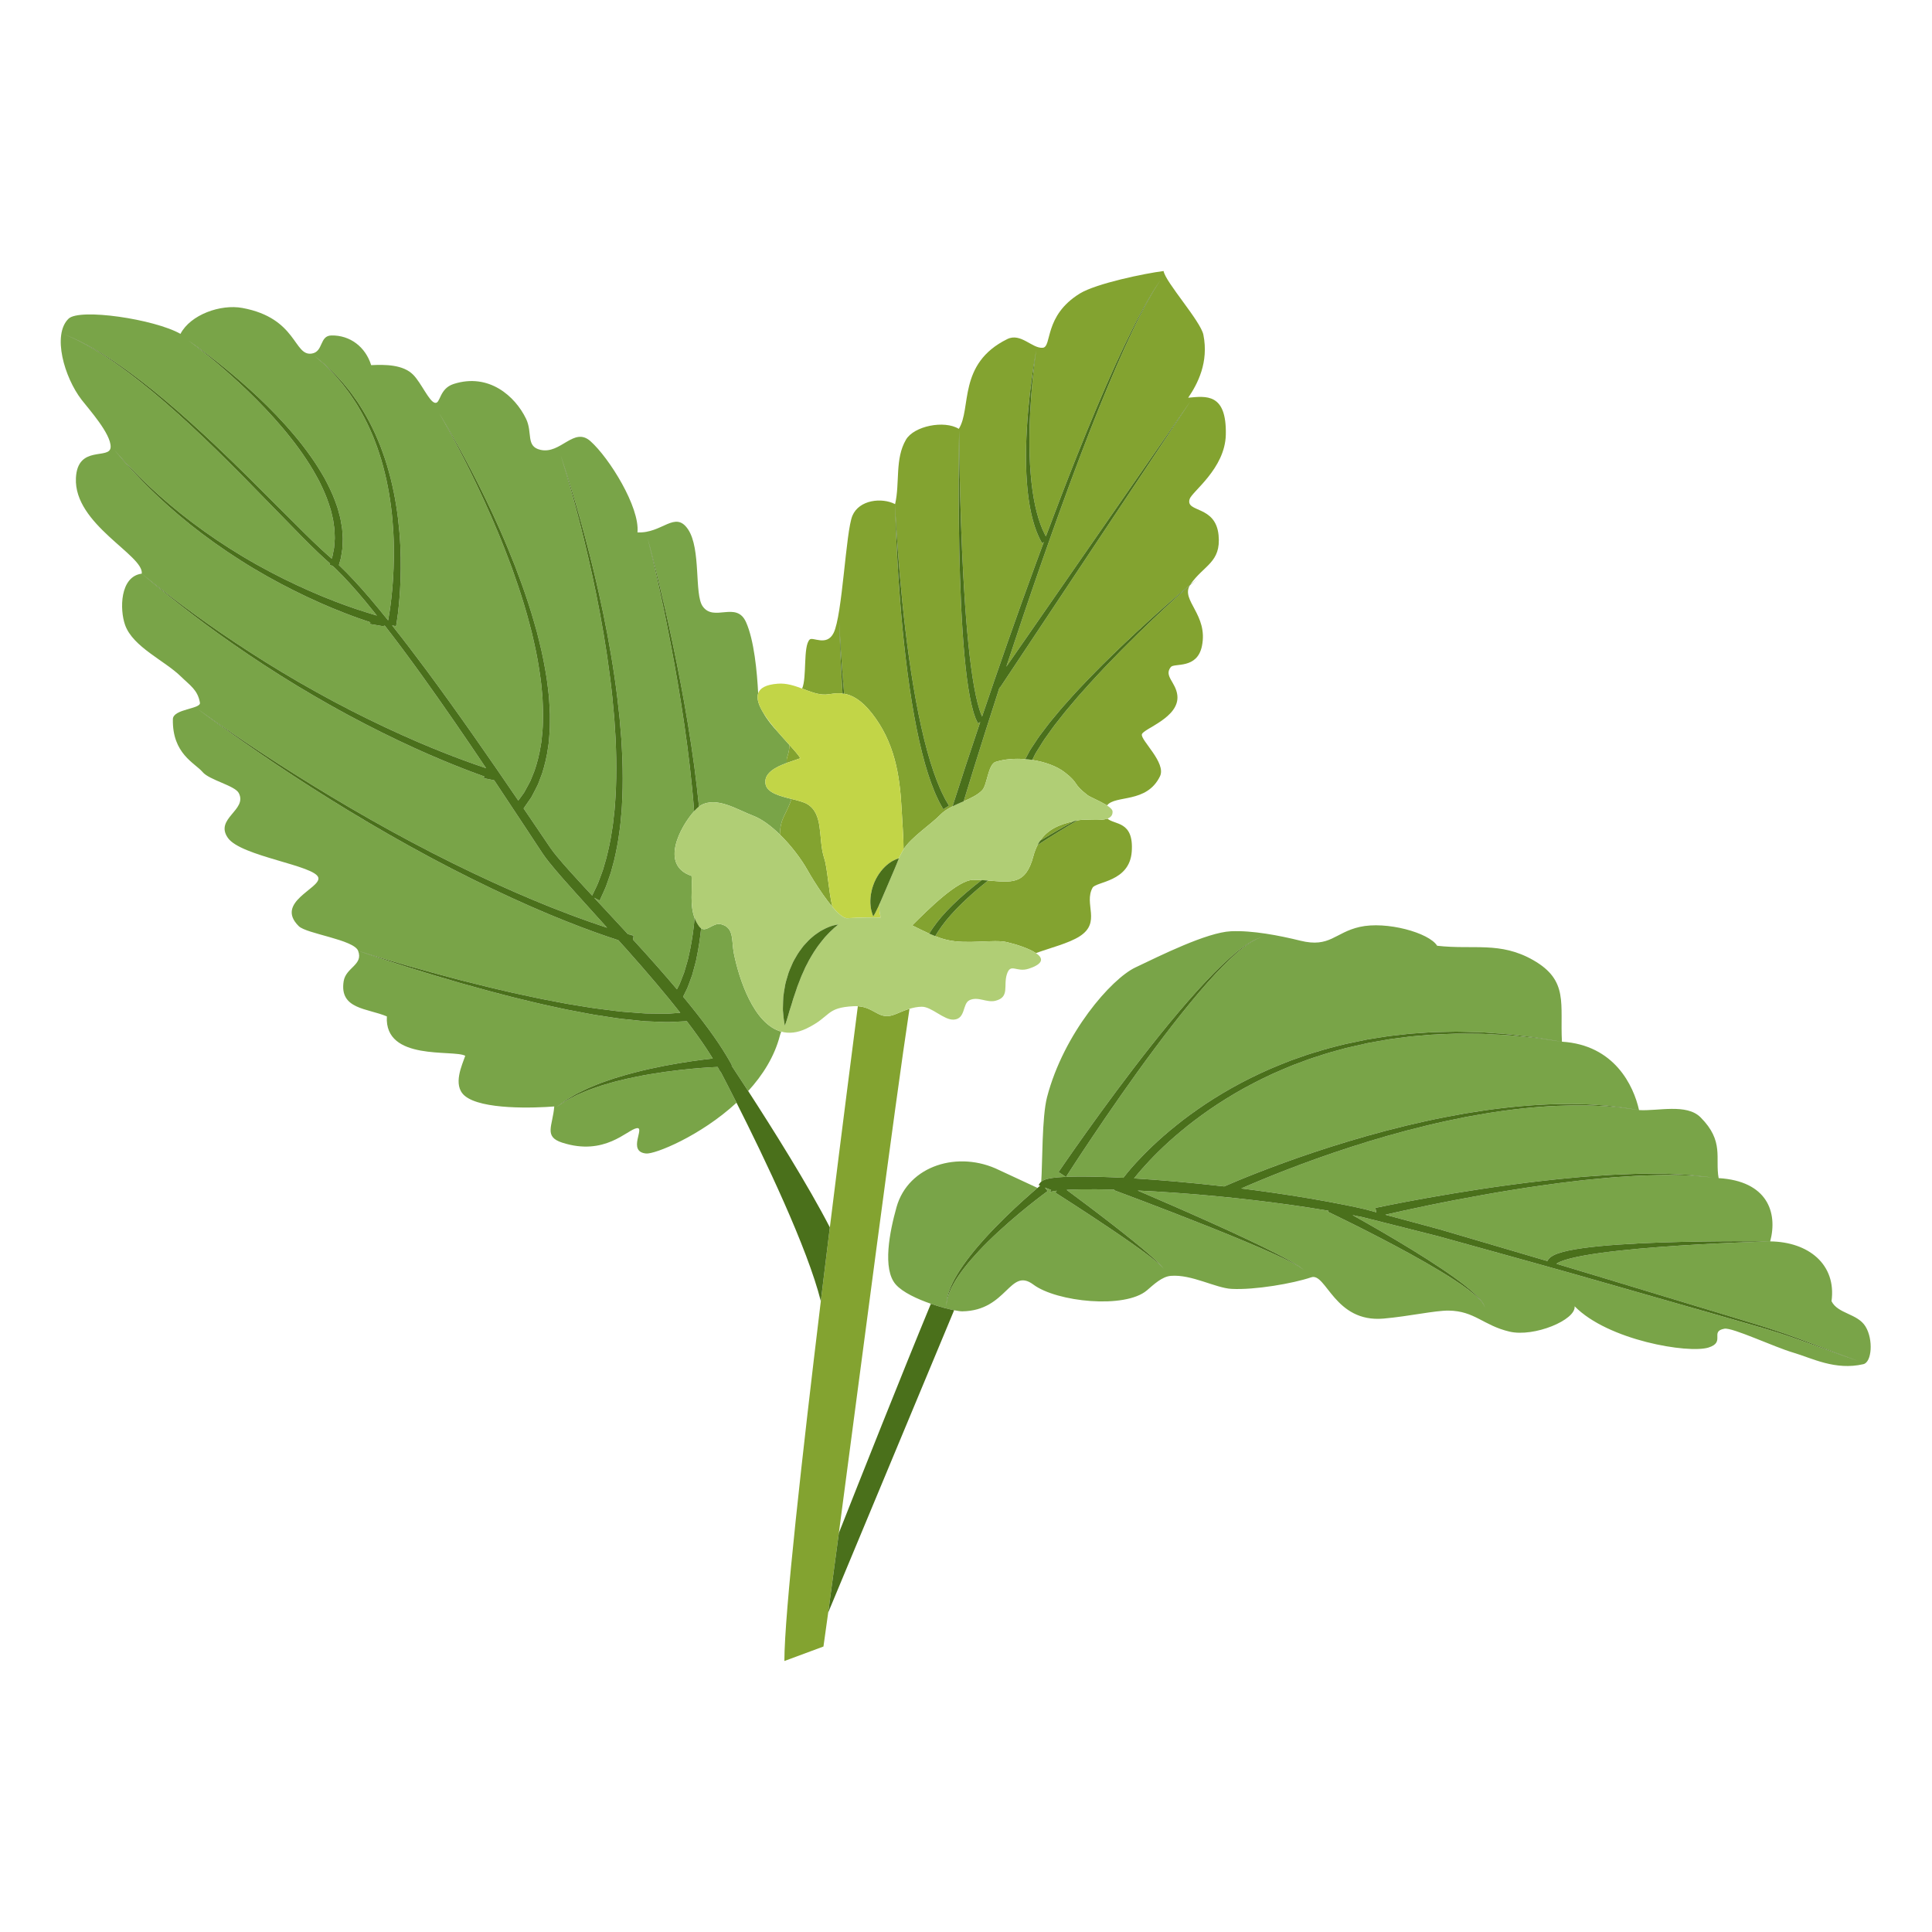 <svg xmlns="http://www.w3.org/2000/svg" xmlns:xlink="http://www.w3.org/1999/xlink" width="1080" zoomAndPan="magnify" viewBox="0 0 810 810" height="1080" preserveAspectRatio="xMidYMid meet" version="1.0"><defs><clipPath id="5314e73cb7"><path d="M 25.465 128 L 784.301 128 L 784.301 572.84 L 25.465 572.84 Z M 25.465 128 " clip-rule="nonzero"/></clipPath><clipPath id="52a8859213"><path d="M 326 113.633 L 514 113.633 L 514 696.383 L 326 696.383 Z M 326 113.633 " clip-rule="nonzero"/></clipPath></defs><g clip-path="url(#5314e73cb7)"><path fill="#79a448" d="M 720.547 493.934 C 719 485.484 722.973 478.461 712.961 468.445 C 707.062 462.543 695.039 465.918 687.168 465.406 C 687.168 465.406 686.473 465.309 685.168 465.125 C 683.859 464.957 681.949 464.633 679.508 464.363 C 677.051 464.191 674.09 463.758 670.66 463.672 C 668.949 463.609 667.129 463.48 665.211 463.461 C 663.289 463.449 661.273 463.441 659.16 463.434 C 654.949 463.523 650.391 463.684 645.578 464.066 C 640.766 464.434 635.699 464.98 630.484 465.691 C 625.27 466.398 619.91 467.305 614.473 468.32 C 609.051 469.395 603.562 470.562 598.105 471.891 C 576.262 477.125 554.973 484.402 539.289 490.492 C 531.441 493.535 524.984 496.262 520.496 498.227 C 520.461 498.242 520.434 498.254 520.402 498.27 C 529.5 499.402 539.035 500.766 548.863 502.418 C 553.961 503.277 559.129 504.223 564.352 505.27 C 566.957 505.809 569.59 506.324 572.199 506.965 C 573.809 507.398 575.434 507.836 577.051 508.266 L 576.633 506.422 C 576.633 506.422 585.359 504.551 598.488 502.207 C 605.059 501.039 612.73 499.746 620.98 498.5 C 625.105 497.902 629.363 497.242 633.707 496.695 C 638.043 496.098 642.453 495.543 646.879 495.059 C 651.289 494.52 655.723 494.117 660.078 493.711 C 664.434 493.254 668.738 493.039 672.898 492.73 C 677.047 492.406 681.082 492.363 684.898 492.18 C 688.715 492.016 692.332 492.125 695.664 492.086 C 699 492.016 702.051 492.324 704.758 492.402 C 706.109 492.469 707.375 492.531 708.543 492.594 C 709.711 492.723 710.777 492.844 711.75 492.953 C 715.609 493.383 717.816 493.633 717.816 493.633 C 717.816 493.633 715.602 493.445 711.73 493.109 C 710.766 493.027 709.695 492.938 708.531 492.84 C 707.355 492.812 706.098 492.777 704.746 492.746 C 702.043 492.738 698.992 492.512 695.664 492.668 C 692.344 492.797 688.738 492.785 684.934 493.047 C 681.133 493.328 677.121 493.477 672.984 493.906 C 668.848 494.328 664.562 494.648 660.23 495.223 C 655.898 495.742 651.496 496.262 647.109 496.918 C 642.719 497.512 638.336 498.184 634.031 498.887 C 629.715 499.547 625.488 500.316 621.395 501.027 C 613.211 502.48 605.598 503.969 599.082 505.305 C 590.898 506.992 584.465 508.441 580.816 509.281 C 585.801 510.625 590.816 511.977 595.852 513.328 C 598.504 514.051 601.16 514.766 603.812 515.484 L 611.723 517.809 C 622.27 520.914 632.816 524.02 643.203 527.078 C 645.059 527.621 646.902 528.168 648.738 528.707 C 648.754 528.715 649.094 527.902 649.867 527.246 C 650.652 526.574 651.719 526.035 653.031 525.559 C 655.648 524.605 659.289 523.879 663.656 523.266 C 672.402 522.055 684.027 521.355 695.656 520.941 C 718.918 520.117 742.16 520.461 742.16 520.461 C 745.422 508.203 740.875 495.152 720.547 493.934 Z M 654.848 436.734 C 654.848 436.734 651.73 436.293 646.27 435.516 C 643.551 435.062 640.215 434.789 636.398 434.414 C 632.59 433.961 628.262 433.789 623.551 433.543 C 621.195 433.371 618.734 433.41 616.195 433.383 C 613.652 433.395 611.02 433.277 608.324 433.441 C 605.625 433.566 602.848 433.629 600.016 433.809 C 597.195 434.047 594.309 434.301 591.375 434.551 C 588.457 434.934 585.488 435.32 582.484 435.715 C 579.496 436.203 576.488 436.781 573.449 437.316 C 570.434 438 567.398 438.691 564.355 439.383 C 561.352 440.238 558.301 440.98 555.316 441.938 C 552.344 442.926 549.332 443.793 546.43 444.941 C 544.965 445.484 543.508 446.027 542.051 446.57 C 540.621 447.168 539.191 447.766 537.773 448.359 C 532.082 450.73 526.66 453.457 521.516 456.266 C 516.387 459.109 511.578 462.113 507.152 465.152 C 502.758 468.23 498.684 471.266 495.113 474.289 C 487.895 480.258 482.477 485.891 478.887 489.957 C 477.434 491.59 476.316 492.973 475.461 494.051 C 480.82 494.375 486.629 494.805 492.824 495.344 C 499.25 495.906 506.098 496.594 513.262 497.414 C 514.461 496.891 516.434 496.039 519.09 494.938 C 523.66 493.047 530.223 490.434 538.176 487.539 C 554.082 481.738 575.633 474.871 597.688 470.066 C 603.191 468.844 608.738 467.793 614.203 466.824 C 619.676 465.918 625.082 465.117 630.336 464.512 C 635.594 463.91 640.68 463.469 645.52 463.199 C 650.355 462.918 654.934 462.848 659.16 462.848 C 661.273 462.898 663.297 462.949 665.223 463 C 667.148 463.066 668.969 463.23 670.684 463.332 C 674.117 463.488 677.074 463.984 679.523 464.207 C 681.965 464.527 683.867 464.891 685.176 465.086 C 686.477 465.293 687.168 465.406 687.168 465.406 C 684.906 455.176 676.855 438.09 654.848 436.734 Z M 782.133 556.156 C 778.777 550.656 770.523 550.867 767.875 545.535 C 769.996 530.055 758.164 520.645 742.16 520.461 C 742.16 520.461 718.91 521.055 695.762 522.809 C 684.195 523.684 672.637 524.852 664.16 526.383 C 659.93 527.145 656.453 528.012 654.32 528.895 C 653.473 529.238 652.871 529.582 652.539 529.84 C 659.699 531.977 666.742 534.133 673.633 536.203 C 693.359 542.184 711.766 547.766 727.539 552.551 C 731.484 553.754 735.262 554.906 738.855 556.004 C 742.445 557.109 745.816 558.305 749 559.352 C 755.301 561.629 760.762 563.707 765.246 565.438 C 769.727 567.18 773.281 568.469 775.699 569.359 C 778.117 570.254 779.402 570.727 779.402 570.727 C 779.402 570.727 778.105 570.27 775.676 569.418 C 773.246 568.562 769.672 567.336 765.164 565.66 C 760.648 564 755.156 562.016 748.828 559.84 C 745.637 558.848 742.266 557.711 738.664 556.664 C 735.055 555.625 731.254 554.531 727.293 553.395 C 711.445 548.859 692.953 543.574 673.137 537.906 C 663.227 535.098 653 532.129 642.57 529.27 C 632.148 526.383 621.555 523.445 610.965 520.508 L 603.031 518.309 C 600.375 517.641 597.723 516.969 595.078 516.297 C 589.789 514.965 584.516 513.637 579.285 512.316 C 576.676 511.66 574.07 511 571.48 510.348 C 570.008 510.012 568.539 509.715 567.062 509.434 C 573.621 513.09 583.07 518.473 592.34 524.176 C 600.66 529.293 608.836 534.664 614.57 539.238 C 617.441 541.523 619.691 543.621 621.016 545.312 C 621.691 546.141 622.09 546.898 622.312 547.422 C 622.461 547.977 622.547 548.266 622.547 548.266 C 622.547 548.266 622.453 547.98 622.27 547.434 C 622.031 546.93 621.602 546.207 620.891 545.414 C 619.504 543.801 617.176 541.836 614.227 539.707 C 608.309 535.434 599.922 530.484 591.402 525.789 C 574.348 516.402 556.777 508.055 556.777 508.055 L 556.996 507.617 C 554.066 507.121 551.145 506.641 548.254 506.203 C 527.941 503.117 508.836 501.242 492.449 500.059 C 486.965 499.672 481.789 499.367 476.965 499.141 C 484.617 502.414 496.445 507.531 508.195 512.824 C 513.129 515.047 518.055 517.289 522.637 519.469 C 527.234 521.621 531.492 523.691 535.105 525.551 C 536.922 526.445 538.551 527.355 540.004 528.141 C 541.465 528.898 542.68 529.688 543.688 530.297 C 544.723 530.875 545.438 531.492 545.934 531.883 C 546.434 532.273 546.695 532.484 546.695 532.484 C 546.695 532.484 546.418 532.281 545.91 531.914 C 545.391 531.547 544.668 530.969 543.602 530.434 C 542.57 529.871 541.336 529.141 539.84 528.449 C 538.359 527.727 536.703 526.891 534.852 526.074 C 531.168 524.379 526.832 522.5 522.156 520.547 C 517.488 518.578 512.484 516.547 507.465 514.547 C 487.395 506.523 467.129 499.016 467.129 499.016 L 467.227 498.762 C 461.758 498.605 456.93 498.57 452.875 498.648 C 450.754 498.684 448.855 498.75 447.18 498.852 C 451.121 501.77 459.012 507.652 466.805 513.711 C 472.293 517.984 477.727 522.336 481.664 525.758 C 482.664 526.602 483.527 527.434 484.32 528.141 C 485.113 528.84 485.738 529.531 486.281 530.055 C 486.848 530.574 487.172 531.094 487.441 531.395 C 487.699 531.711 487.84 531.879 487.84 531.879 C 487.84 531.879 487.688 531.719 487.41 531.418 C 487.117 531.137 486.766 530.652 486.172 530.176 C 485.59 529.684 484.93 529.047 484.094 528.398 C 483.258 527.75 482.352 526.984 481.301 526.215 C 477.148 523.074 471.461 519.105 465.703 515.227 C 454.203 507.465 442.484 500.035 442.484 500.035 L 443.051 499.207 C 442.715 499.25 442.402 499.293 442.113 499.34 C 440.973 499.508 440.156 499.746 439.973 499.836 C 439.945 499.855 439.98 499.844 439.973 499.832 C 440.102 499.766 440.195 499.676 440.254 499.598 C 440.645 499.207 440.688 498.879 440.691 498.898 L 438.078 497.883 L 439.219 499.363 C 439.219 499.363 435.918 501.758 431.109 505.617 C 426.312 509.484 420.043 514.805 414.191 520.578 C 412.875 521.871 411.59 523.191 410.348 524.52 C 406.047 529.113 402.281 533.828 399.941 537.992 C 399.176 539.324 398.562 540.602 398.113 541.762 C 397.848 542.336 397.688 542.895 397.527 543.414 C 397.355 543.93 397.219 544.406 397.152 544.852 C 396.941 545.727 396.879 546.434 396.863 546.918 C 396.832 547.402 396.812 547.66 396.812 547.66 C 396.812 547.66 396.82 547.402 396.824 546.914 C 396.809 546.43 396.832 545.719 396.992 544.82 C 397.039 544.367 397.148 543.879 397.293 543.352 C 397.426 542.816 397.555 542.234 397.785 541.645 C 398.176 540.441 398.73 539.117 399.422 537.719 C 401.703 533.062 405.594 527.695 410.027 522.488 C 410.945 521.41 411.883 520.34 412.84 519.285 C 418.418 513.121 424.438 507.395 429.066 503.219 C 431.523 501 433.586 499.223 434.984 498.039 L 418.965 490.598 C 401.867 482.156 380.805 488.605 375.879 506.078 C 373.035 516.18 369.812 532.059 375.574 538.551 C 378.449 541.793 384.488 544.605 390.277 546.609 C 393.902 547.867 397.434 548.801 400.02 549.32 C 401.578 549.633 402.801 549.797 403.492 549.785 C 422.301 549.477 423.309 531.141 433.223 538.551 C 443.039 545.895 471.688 548.82 480.859 540.984 C 483.711 538.543 487.172 535.215 490.871 534.91 C 499.574 534.195 509.629 540.031 516.355 540.371 C 526.148 540.879 542.129 538.098 549.734 535.52 C 556.008 533.391 559.441 554.641 580.07 552.82 C 590.898 551.863 601.602 549.41 607.375 549.477 C 618.262 549.613 621.898 555.703 632.859 558.285 C 643.18 560.711 660.797 553.375 660.168 547.66 C 674.121 561.926 707.82 567.598 716.293 564.961 C 723.617 562.68 716.66 558.203 722.973 557.066 C 726.32 556.469 743.875 564.762 751.797 567.082 C 759.68 569.398 769.391 574.672 781.223 571.938 C 784.777 571.117 785.469 561.621 782.133 556.156 Z M 642.875 402.578 C 628.895 394.578 617.738 398.27 602.523 396.512 C 599.184 391.043 581.25 386.086 570.059 388.617 C 559.582 390.988 557.582 397.445 545.176 394.387 C 536.355 392.207 524.992 390.016 516.051 390.438 C 505.93 390.922 486.461 400.645 476.008 405.613 C 465.879 410.418 445.969 433.234 438.988 459.945 C 436.793 468.344 437.086 487.871 436.543 495.426 C 436.668 495.324 436.805 495.219 436.953 495.113 C 437.172 494.992 437.465 494.828 437.738 494.711 C 438.777 494.277 439.898 494.055 441.305 493.848 C 442.828 493.641 444.688 493.492 446.844 493.398 L 443.801 491.391 C 443.801 491.391 462.254 464.188 482.629 438.422 C 487.719 431.984 492.93 425.641 497.988 419.836 C 503.043 414.031 507.953 408.773 512.41 404.52 C 514.637 402.391 516.758 400.523 518.699 398.941 C 520.652 397.375 522.438 396.109 523.973 395.176 C 524.707 394.66 525.473 394.371 526.078 394.035 C 526.391 393.875 526.676 393.73 526.941 393.598 C 527.219 393.5 527.477 393.414 527.707 393.34 C 528.613 393.031 529.098 392.863 529.098 392.863 C 529.098 392.863 528.617 393.047 527.719 393.379 C 527.492 393.461 527.242 393.555 526.965 393.656 C 526.711 393.797 526.426 393.949 526.121 394.117 C 525.527 394.473 524.773 394.773 524.055 395.312 C 522.551 396.285 520.82 397.594 518.922 399.207 C 517.035 400.836 514.977 402.754 512.82 404.934 C 508.504 409.301 503.762 414.672 498.895 420.602 C 494.02 426.527 489.004 433 484.113 439.566 C 474.316 452.691 465.02 466.176 458.172 476.367 C 451.605 486.129 447.305 492.848 446.953 493.395 C 448.711 493.32 450.652 493.281 452.816 493.273 C 457.848 493.262 463.961 493.434 470.965 493.797 C 471.711 492.812 473.473 490.574 476.219 487.566 C 480.004 483.449 485.645 477.797 493.117 471.852 C 496.812 468.832 501.016 465.816 505.547 462.773 C 510.102 459.762 515.043 456.809 520.301 454.016 C 525.57 451.262 531.117 448.605 536.922 446.309 C 538.375 445.734 539.824 445.156 541.285 444.578 C 542.77 444.059 544.254 443.535 545.746 443.012 C 548.699 441.91 551.762 441.086 554.785 440.145 C 557.816 439.234 560.91 438.543 563.953 437.734 C 567.039 437.094 570.113 436.453 573.16 435.82 C 576.234 435.336 579.277 434.809 582.297 434.379 C 585.32 434.039 588.316 433.703 591.262 433.371 C 594.215 433.168 597.117 432.973 599.961 432.789 C 602.805 432.66 605.598 432.652 608.305 432.578 C 611.02 432.465 613.656 432.629 616.203 432.664 C 618.754 432.738 621.219 432.742 623.578 432.961 C 628.297 433.293 632.625 433.547 636.434 434.07 C 640.246 434.523 643.578 434.855 646.293 435.355 C 651.738 436.234 654.848 436.734 654.848 436.734 C 653.988 420.938 657.777 411.113 642.875 402.578 Z M 52.453 262.051 C 55.762 271.277 69.012 276.934 75.816 283.602 C 79.719 287.418 82.902 289.246 83.828 294.625 C 84.277 297.289 72.574 297.172 72.48 301.508 C 72.176 316.078 81.762 319.906 84.922 323.668 C 87.762 327.051 98.426 329.332 100.094 332.469 C 103.891 339.625 89.848 343.141 95.539 351.285 C 100.988 359.082 132.25 362.816 133.465 367.98 C 134.512 372.418 115.062 378.27 125.273 388.312 C 128.531 391.516 148.34 393.93 150.148 398.633 C 150.148 398.633 158.566 401.34 171.309 404.992 C 177.676 406.828 185.133 408.855 193.145 410.953 C 197.16 411.949 201.312 412.977 205.531 414.031 C 209.77 414.996 214.047 416.09 218.363 416.973 C 222.684 417.895 226.988 418.852 231.262 419.621 C 233.391 420.031 235.504 420.438 237.594 420.832 C 239.691 421.172 241.762 421.516 243.801 421.848 C 245.84 422.172 247.836 422.52 249.805 422.797 C 251.773 423.043 253.699 423.285 255.57 423.52 C 257.449 423.738 259.266 424.023 261.035 424.164 C 262.801 424.301 264.512 424.434 266.145 424.562 C 267.785 424.676 269.355 424.844 270.848 424.898 C 272.336 424.922 273.75 424.938 275.078 424.957 C 277.738 425.004 280.055 425.086 281.93 424.855 C 283.227 424.762 284.316 424.68 285.207 424.609 C 279.195 416.977 271.602 407.984 262.75 398.059 C 261.605 396.789 260.422 395.477 259.238 394.172 C 253.711 392.406 246.062 389.715 237.066 386.121 C 218.562 378.789 194.559 367.457 171.43 354.566 C 148.258 341.75 125.941 327.477 109.582 316.266 C 101.395 310.664 94.668 305.867 89.98 302.473 C 85.312 299.059 82.645 297.105 82.645 297.105 C 82.645 297.105 85.348 299.012 90.078 302.344 C 94.812 305.652 101.629 310.332 109.906 315.777 C 126.453 326.695 148.984 340.555 172.316 352.922 C 195.609 365.371 219.711 376.23 238.211 383.176 C 244.379 385.52 249.891 387.438 254.523 388.949 C 250.359 384.336 246.039 379.551 241.559 374.582 C 237.801 370.387 233.93 366.113 230.16 361.43 C 229.223 360.262 228.297 359.016 227.418 357.719 C 226.594 356.469 225.77 355.223 224.938 353.965 C 223.285 351.453 221.613 348.918 219.93 346.359 C 215.781 340.059 211.523 333.629 207.191 327.137 L 207.164 327.133 C 206.23 326.945 205.441 326.781 204.797 326.648 C 203.527 326.391 202.855 326.254 202.855 326.254 L 203.012 325.523 C 198.602 323.949 192.848 321.781 186.223 319.023 C 170.812 312.664 150.793 302.953 131.656 291.73 C 112.469 280.574 94.207 267.941 81.008 257.852 C 74.391 252.828 69.004 248.469 65.27 245.387 C 61.559 242.277 59.434 240.504 59.434 240.504 C 50.195 241.699 50.156 255.625 52.453 262.051 Z M 320.969 328.824 C 320.047 324.199 325.152 321.59 329.875 319.852 C 329.777 318.863 329.82 317.984 330.07 317.289 C 330.629 315.746 330.91 314.09 331.031 312.383 C 329.48 310.668 327.727 308.742 325.996 306.742 C 323.656 304.199 321.562 301.605 320.098 298.969 C 318.156 295.824 317.086 292.887 317.863 290.656 C 317.402 281.664 316.172 268.406 312.777 260.836 C 308.711 251.781 299.297 260.969 294.57 254.16 C 291.059 249.098 293.961 230.18 288.504 221.988 C 283.043 213.793 277.68 223.762 267.266 223.203 C 268.281 212.648 255.484 192.023 247.547 184.961 C 240.574 178.754 235.125 190.539 226.605 188.602 C 220.328 187.168 223.406 181.48 220.539 175.547 C 215.988 166.137 204.98 156.246 190.203 160.977 C 183.996 162.969 184.754 169.461 182.312 168.871 C 179.871 168.277 176.656 160.605 173.254 157.137 C 168.996 152.805 161.473 152.809 155.609 153.09 C 153.254 145.492 146.809 140.484 138.926 140.645 C 133.879 140.746 135.641 147.441 130.734 148.23 C 123.07 149.477 124.668 133.359 101.605 129.109 C 92.492 127.43 79.875 131.902 75.66 139.973 C 64.746 133.781 33.363 129.129 28.734 133.617 C 21.816 140.344 26.945 158.215 34.25 167.66 C 37.277 171.57 46.52 181.84 46.387 187.387 C 46.258 193 32.492 186.238 31.828 200.438 C 30.918 219.859 60.387 232.773 59.434 240.504 C 59.434 240.504 61.598 242.234 65.371 245.266 C 69.172 248.266 74.645 252.504 81.352 257.383 C 94.75 267.184 113.238 279.398 132.574 290.105 C 151.875 300.883 171.984 310.109 187.398 316.098 C 193.852 318.629 199.457 320.609 203.801 322.066 C 195.105 309.109 186.074 295.938 176.754 282.977 C 171.703 275.973 166.57 269.039 161.312 262.277 C 161.297 262.289 161.27 262.301 161.262 262.305 C 160.664 262.566 160.223 262.465 160.371 262.484 L 160.129 262.461 L 159.738 262.402 C 159.312 262.328 158.91 262.254 158.539 262.191 C 157.805 262.07 157.18 261.961 156.68 261.875 C 155.672 261.703 155.129 261.613 155.129 261.613 L 155.262 260.891 C 152.074 259.844 148.254 258.496 143.98 256.82 C 131.629 252.031 115.645 244.387 100.785 234.898 C 93.344 230.176 86.176 225.043 79.73 219.887 C 73.289 214.734 67.57 209.57 62.875 204.945 C 58.168 200.324 54.484 196.254 51.953 193.359 C 49.438 190.457 48.059 188.75 48.059 188.75 C 48.059 188.75 49.48 190.422 52.074 193.254 C 54.68 196.074 58.465 200.043 63.281 204.523 C 68.082 209.012 73.91 214 80.461 218.953 C 87.004 223.906 94.258 228.82 101.762 233.305 C 116.758 242.328 132.785 249.469 145.09 253.871 C 150.156 255.699 154.559 257.078 158.016 258.086 C 156.398 256.059 154.781 254.043 153.141 252.062 C 149.035 247.148 144.824 242.379 140.336 238.047 C 140.066 237.789 139.773 237.539 139.496 237.285 L 138.234 236.809 C 138.234 236.809 138.293 236.621 138.398 236.285 C 136.734 234.781 135.039 233.277 133.406 231.707 C 131.148 229.555 128.953 227.367 126.793 225.191 C 118.23 216.434 109.957 207.965 102.105 199.934 C 94.219 191.953 86.637 184.527 79.445 177.883 C 65.105 164.551 52.211 154.453 42.535 148.375 C 37.707 145.328 33.73 143.23 30.965 141.922 C 28.184 140.648 26.668 140.039 26.668 140.039 C 26.668 140.039 28.191 140.629 30.992 141.867 C 33.777 143.137 37.789 145.184 42.668 148.172 C 52.441 154.129 65.496 164.07 80.035 177.234 C 87.332 183.789 95.02 191.125 103.023 199.008 C 110.98 206.93 119.367 215.289 128.047 223.93 C 130.23 226.074 132.445 228.215 134.711 230.316 C 136.113 231.637 137.586 232.91 139.066 234.207 C 139.074 234.188 139.078 234.18 139.082 234.16 C 139.281 233.602 139.488 232.941 139.59 232.176 C 139.738 231.414 139.895 230.578 140.07 229.664 C 140.195 228.738 140.211 227.727 140.301 226.648 C 140.434 225.574 140.305 224.414 140.27 223.199 C 140.27 221.973 140.07 220.699 139.863 219.363 C 139.723 218.02 139.379 216.656 139.031 215.234 C 138.746 213.797 138.219 212.371 137.742 210.883 C 136.758 207.914 135.391 204.887 133.871 201.801 C 132.254 198.758 130.484 195.66 128.465 192.637 C 126.461 189.602 124.293 186.598 121.984 183.699 C 112.828 172.02 101.938 161.758 93.516 154.441 C 85.062 147.129 79.004 142.77 79.004 142.77 C 79.004 142.77 85.199 146.934 93.891 153.992 C 102.555 161.062 113.797 171 123.434 182.52 C 125.859 185.383 128.16 188.359 130.289 191.387 C 132.445 194.402 134.363 197.516 136.125 200.598 C 137.793 203.73 139.309 206.824 140.445 209.91 C 140.992 211.457 141.59 212.941 141.945 214.457 C 142.363 215.949 142.773 217.398 142.973 218.836 C 143.242 220.262 143.496 221.633 143.543 222.965 C 143.625 224.289 143.793 225.547 143.691 226.738 C 143.637 227.93 143.645 229.043 143.539 230.074 C 143.379 231.098 143.23 232.035 143.102 232.887 C 143 233.742 142.801 234.484 142.602 235.121 C 142.418 235.77 142.258 236.312 142.133 236.762 C 142.113 236.82 142.098 236.859 142.086 236.918 C 146.59 241.188 150.785 245.816 154.883 250.586 C 157.539 253.699 160.145 256.883 162.723 260.102 C 162.879 259.254 163.074 258.125 163.297 256.703 C 163.793 253.41 164.402 248.68 164.777 242.965 C 165.133 237.258 165.312 230.559 164.922 223.406 C 164.723 219.828 164.426 216.137 163.93 212.406 C 163.465 208.676 162.805 204.906 162.004 201.168 C 161.16 197.441 160.223 193.727 159.02 190.16 C 158.465 188.359 157.824 186.602 157.148 184.887 C 156.531 183.148 155.766 181.488 155.047 179.848 C 153.578 176.574 151.957 173.496 150.262 170.668 C 149.477 169.219 148.531 167.926 147.688 166.625 C 146.863 165.309 145.953 164.117 145.074 162.98 C 143.402 160.633 141.574 158.719 140.059 156.93 C 138.426 155.254 136.992 153.797 135.777 152.629 C 133.242 150.414 131.797 149.145 131.797 149.145 C 131.797 149.145 133.285 150.367 135.887 152.512 C 137.137 153.637 138.617 155.059 140.312 156.688 C 141.887 158.434 143.777 160.312 145.535 162.617 C 146.453 163.738 147.406 164.91 148.281 166.211 C 149.168 167.5 150.164 168.777 151.004 170.215 C 152.793 173.016 154.527 176.078 156.117 179.348 C 156.895 180.984 157.719 182.641 158.402 184.383 C 159.137 186.102 159.844 187.859 160.457 189.668 C 161.793 193.25 162.852 196.988 163.824 200.738 C 164.75 204.508 165.543 208.316 166.125 212.09 C 166.746 215.863 167.156 219.605 167.473 223.23 C 168.094 230.492 168.113 237.297 167.926 243.125 C 167.723 248.953 167.242 253.801 166.844 257.188 C 166.43 260.562 166.055 262.539 166.055 262.539 L 164.398 262.207 C 169.375 268.469 174.234 274.863 179.02 281.312 C 192.41 299.414 205.223 317.918 217.301 335.648 C 217.406 335.508 217.504 335.367 217.629 335.195 C 217.992 334.699 218.438 334.086 218.965 333.359 C 219.219 332.992 219.539 332.621 219.793 332.176 C 220.043 331.727 220.305 331.246 220.582 330.738 C 221.121 329.719 221.777 328.617 222.391 327.363 C 222.914 326.062 223.484 324.656 224.086 323.152 C 225.129 320.078 226.102 316.523 226.719 312.531 C 227.133 310.555 227.18 308.43 227.445 306.266 C 227.648 304.094 227.594 301.82 227.684 299.496 C 227.656 297.164 227.535 294.766 227.434 292.316 C 227.18 289.871 227.02 287.363 226.676 284.832 C 225.988 279.766 225.113 274.539 223.891 269.289 C 223.594 267.977 223.293 266.656 222.988 265.332 C 222.648 264.023 222.301 262.707 221.957 261.387 C 221.301 258.738 220.488 256.117 219.723 253.488 C 218.145 248.234 216.371 243.039 214.547 237.949 C 212.672 232.883 210.754 227.914 208.766 223.16 C 204.816 213.652 200.754 204.918 197.102 197.523 C 189.785 182.727 184.133 173.273 184.133 173.273 C 184.133 173.273 189.984 182.605 197.625 197.262 C 201.434 204.582 205.691 213.242 209.859 222.695 C 211.953 227.418 213.977 232.363 215.973 237.414 C 217.914 242.488 219.812 247.668 221.504 252.926 C 222.332 255.559 223.207 258.18 223.926 260.84 C 224.305 262.164 224.676 263.484 225.055 264.805 C 225.387 266.133 225.723 267.461 226.051 268.781 C 227.398 274.062 228.406 279.344 229.211 284.48 C 229.609 287.055 229.828 289.609 230.145 292.098 C 230.297 294.605 230.48 297.062 230.562 299.457 C 230.516 301.855 230.621 304.195 230.457 306.453 C 230.234 308.711 230.227 310.91 229.844 312.992 C 229.289 317.18 228.336 320.957 227.297 324.254 C 226.684 325.875 226.109 327.395 225.578 328.797 C 224.949 330.16 224.266 331.371 223.703 332.484 C 223.41 333.043 223.141 333.566 222.879 334.062 C 222.609 334.547 222.277 334.957 222.012 335.363 C 221.453 336.168 220.98 336.848 220.594 337.398 C 220.047 338.188 219.695 338.695 219.531 338.934 C 220.73 340.699 221.938 342.477 223.125 344.223 C 224.84 346.758 226.547 349.273 228.23 351.758 C 229.078 353.004 229.918 354.242 230.754 355.473 C 231.562 356.629 232.418 357.75 233.344 358.863 C 237.023 363.328 240.957 367.551 244.742 371.672 C 245.934 372.957 247.094 374.211 248.27 375.473 C 248.414 375.164 248.648 374.676 248.984 373.977 C 249.527 372.742 250.531 371.023 251.34 368.613 C 251.773 367.422 252.297 366.117 252.793 364.676 C 253.227 363.199 253.684 361.605 254.18 359.902 C 255.055 356.461 255.953 352.535 256.578 348.184 C 256.98 346.02 257.191 343.734 257.453 341.371 C 257.762 339.02 257.875 336.562 258.051 334.039 C 258.371 328.988 258.441 323.641 258.363 318.109 C 258.344 315.344 258.18 312.531 258.094 309.68 C 257.914 306.836 257.727 303.957 257.539 301.055 C 257.055 295.254 256.477 289.367 255.703 283.492 C 252.711 259.992 247.598 236.789 243.18 219.566 C 238.781 202.32 235.102 191.027 235.102 191.027 C 235.102 191.027 239.004 202.242 243.742 219.41 C 248.508 236.566 254.086 259.695 257.559 283.238 C 258.441 289.121 259.145 295.031 259.75 300.863 C 259.996 303.781 260.238 306.68 260.48 309.543 C 260.621 312.414 260.844 315.246 260.922 318.039 C 261.109 323.633 261.141 329.043 260.918 334.18 C 260.793 336.746 260.723 339.246 260.457 341.66 C 260.234 344.074 260.066 346.41 259.703 348.633 C 259.145 353.102 258.309 357.168 257.473 360.742 C 256.988 362.52 256.543 364.188 256.125 365.727 C 255.637 367.246 255.117 368.625 254.688 369.879 C 253.887 372.414 252.863 374.266 252.312 375.586 C 251.719 376.891 251.406 377.586 251.406 377.586 L 249.105 376.379 C 254.023 381.68 258.738 386.766 263.23 391.613 C 263.645 391.73 264.059 391.848 264.43 391.957 C 264.527 391.984 264.613 392.008 264.707 392.035 C 264.934 391.312 265.062 391.051 264.816 392.062 C 264.969 392.109 265.117 392.148 265.262 392.191 L 265.441 392.254 C 265.723 392.082 265.602 392.93 265.363 393.91 C 265.664 394.234 265.973 394.57 266.27 394.887 C 272.812 402.027 278.703 408.707 283.812 414.77 C 284.105 414.207 284.438 413.562 284.832 412.801 C 285.242 411.887 285.625 410.789 286.102 409.586 C 286.336 408.984 286.586 408.348 286.844 407.684 C 287.043 406.992 287.254 406.262 287.477 405.512 C 287.891 403.992 288.465 402.383 288.793 400.582 C 289.629 397.02 290.324 392.938 290.867 388.434 C 291 387.289 291.121 386.113 291.234 384.914 C 289.105 379.375 290.367 373.184 289.941 367.219 C 276.496 362.797 285.164 346.641 291.016 340.117 C 291.012 340.008 291.004 339.898 290.996 339.789 C 290.547 333.805 289.926 327.738 289.246 321.672 C 286.453 297.422 282.02 273.359 278.293 255.422 C 274.551 237.477 271.512 225.629 271.512 225.629 C 271.512 225.629 274.777 237.414 278.863 255.293 C 282.934 273.172 287.832 297.164 291.105 321.441 C 291.836 327.027 292.504 332.617 293.051 338.16 C 293.324 337.945 293.582 337.758 293.812 337.625 C 300.551 333.816 309.102 339.48 315.656 341.953 C 319.406 343.367 323.344 346.32 326.973 349.879 C 327.156 342.906 329.434 341.926 331.871 334.973 C 327.047 333.773 321.684 332.414 320.969 328.824 Z M 307.691 399.77 C 306.621 394.461 307.961 388.84 302.23 387.48 C 299.047 386.723 296.324 390.801 293.957 389.203 C 293.492 393.648 292.875 397.723 292.105 401.32 C 291.801 403.191 291.234 404.895 290.832 406.492 C 290.613 407.289 290.402 408.047 290.207 408.781 C 289.949 409.496 289.699 410.176 289.461 410.824 C 288.973 412.113 288.59 413.285 288.168 414.27 C 287.691 415.242 287.289 416.07 286.957 416.738 C 286.738 417.191 286.559 417.562 286.406 417.867 C 290.531 422.848 294.078 427.359 296.957 431.293 C 300.398 435.969 302.871 439.781 304.52 442.535 C 305.375 443.91 305.914 444.926 306.305 445.617 C 306.688 446.309 306.887 446.664 306.887 446.664 L 306.703 446.758 C 308.477 449.438 310.879 453.094 313.68 457.422 C 319.758 450.773 324.707 442.977 326.984 434.145 C 327.125 433.598 327.316 433.055 327.539 432.52 C 315.875 429.309 309.781 410.156 307.691 399.77 Z M 159.766 262.328 L 159.773 262.328 C 159.82 262.348 159.797 262.336 159.766 262.328 Z M 264.695 392.074 L 264.809 392.098 C 264.812 392.086 264.812 392.078 264.816 392.062 C 264.781 392.055 264.746 392.047 264.707 392.035 C 264.703 392.051 264.699 392.059 264.695 392.074 Z M 144.082 411.379 C 142.191 423.223 154.086 422.676 162.195 426.133 C 161.07 445.07 190.203 439.914 195.055 442.645 C 193.84 446.285 189.633 454.887 194.754 459.34 C 201.73 465.406 224.469 464.523 232.371 463.887 C 231.734 472.062 227.832 476.527 235.707 479.062 C 253.613 484.828 262.871 473.676 266.961 472.992 C 270.684 472.379 262.762 482.855 270.906 483.613 C 274.551 483.961 293.609 476.324 308.789 462.32 C 306.172 457.137 303.875 452.68 302.102 449.285 L 301.969 449.359 C 301.969 449.359 301.77 449 301.398 448.305 C 301.246 448.035 301.066 447.691 300.867 447.32 C 299.641 447.375 295.719 447.562 290.262 448.066 C 286.953 448.371 283.102 448.793 278.984 449.367 C 274.879 449.965 270.492 450.645 266.16 451.566 C 263.98 451.977 261.832 452.512 259.711 453.027 C 257.578 453.496 255.539 454.168 253.535 454.719 C 251.527 455.273 249.668 456.023 247.855 456.617 C 246.055 457.246 244.43 458.027 242.887 458.648 C 241.332 459.266 240.043 460.086 238.828 460.684 C 238.234 461.004 237.652 461.273 237.16 461.59 C 236.672 461.91 236.227 462.211 235.828 462.484 C 234.211 463.574 233.281 464.191 233.281 464.191 C 233.281 464.191 234.176 463.523 235.73 462.348 C 236.129 462.059 236.555 461.734 237.027 461.379 C 237.512 461.035 238.07 460.742 238.652 460.387 C 239.84 459.723 241.105 458.824 242.629 458.125 C 244.145 457.418 245.754 456.539 247.531 455.812 C 249.32 455.117 251.172 454.258 253.16 453.598 C 255.152 452.934 257.18 452.145 259.305 451.562 C 261.414 450.93 263.562 450.277 265.734 449.746 C 270.059 448.582 274.445 447.664 278.57 446.848 C 282.688 446.051 286.562 445.418 289.887 444.93 C 293.738 444.371 296.863 444.004 298.82 443.797 C 297.355 441.375 295.297 438.188 292.609 434.445 C 291.227 432.496 289.66 430.383 287.949 428.145 C 287.191 428.18 285.156 428.281 282.078 428.434 C 280.098 428.613 277.723 428.469 274.996 428.352 C 273.633 428.297 272.184 428.238 270.656 428.176 C 269.133 428.074 267.543 427.867 265.883 427.707 C 264.223 427.527 262.488 427.352 260.699 427.164 C 258.906 426.977 257.082 426.637 255.191 426.367 C 253.305 426.082 251.363 425.785 249.379 425.484 C 247.41 425.152 245.406 424.742 243.363 424.363 C 241.32 423.973 239.246 423.582 237.141 423.18 C 235.059 422.723 232.941 422.262 230.812 421.797 C 226.539 420.906 222.246 419.836 217.945 418.793 C 213.633 417.785 209.371 416.586 205.152 415.504 C 200.957 414.344 196.828 413.203 192.828 412.09 C 184.871 409.781 177.461 407.555 171.133 405.555 C 158.488 401.566 150.148 398.633 150.148 398.633 C 152.422 404.531 145.008 405.59 144.082 411.379 " fill-opacity="1" fill-rule="nonzero"/></g><g clip-path="url(#52a8859213)"><path fill="#83a330" d="M 359.656 421.867 C 357.738 436.797 353.066 472.992 347.918 514.59 C 346.672 524.656 345.398 535.043 344.133 545.52 C 336.398 609.387 328.855 676.664 328.855 696.383 L 345.238 690.312 C 345.727 686.98 346.402 682.133 347.227 676.062 C 348.43 667.25 349.953 655.852 351.691 642.73 C 360.582 575.605 375.133 463.52 381.305 422.953 C 379.043 423.633 376.977 424.57 375.277 425.266 C 368.547 428.023 366.84 422.32 359.656 421.867 Z M 345.188 375.25 C 346.43 377.012 347.73 378.734 349.008 380.23 C 347.422 374.047 346.922 363.832 345.543 359.785 C 345.461 359.547 345.402 359.305 345.332 359.066 C 343.047 351.336 345.344 341 338.262 337.02 C 336.777 336.188 334.398 335.602 331.871 334.973 C 329.434 341.926 327.156 342.906 326.973 349.879 C 331.777 354.57 336.043 360.312 338.641 364.941 C 339.812 367.043 342.348 371.238 345.188 375.25 Z M 335.527 317.898 C 334.852 316.664 333.141 314.715 331.031 312.383 C 330.91 314.09 330.629 315.746 330.07 317.289 C 329.82 317.984 329.777 318.863 329.875 319.852 C 332.051 319.055 334.137 318.441 335.527 317.898 Z M 513.93 182.227 C 514.297 164.762 505.703 166.039 498.152 166.75 C 502.098 160.977 506.852 151.93 504.523 140.344 C 503.371 134.621 488.551 118.207 487.84 113.633 C 480.105 114.594 459.578 118.844 452.727 123.055 C 437.469 132.453 441.16 145.469 437.168 145.805 C 432.723 146.176 427.949 139.379 422.301 142.164 C 401.371 152.484 407.426 171.289 401.977 179.797 C 395.91 176.059 383.18 178.59 379.824 184.348 C 375.113 192.434 377.344 202.348 375.277 211.363 C 375.277 211.363 375.594 219.473 376.492 231.609 C 377.395 243.75 378.871 259.914 381.145 275.969 C 381.715 279.98 382.309 283.992 382.988 287.918 C 383.641 291.848 384.363 295.703 385.109 299.426 C 385.859 303.141 386.672 306.715 387.492 310.086 C 387.93 311.762 388.359 313.391 388.77 314.973 C 389.223 316.539 389.664 318.051 390.082 319.496 C 390.551 320.93 391 322.305 391.422 323.613 C 391.867 324.91 392.34 326.117 392.758 327.266 C 393.668 329.523 394.465 331.5 395.266 333.031 C 395.652 333.805 395.977 334.516 396.301 335.105 C 396.637 335.684 396.922 336.172 397.156 336.57 C 397.617 337.367 397.867 337.789 397.867 337.789 L 395.461 339.285 C 395.461 339.285 395.211 338.824 394.734 337.969 C 394.496 337.535 394.207 337.008 393.867 336.383 C 393.531 335.758 393.215 335.012 392.824 334.195 C 392.023 332.562 391.242 330.512 390.359 328.164 C 389.961 326.98 389.496 325.73 389.074 324.395 C 388.668 323.055 388.246 321.645 387.797 320.176 C 387.402 318.691 386.992 317.152 386.566 315.555 C 386.184 313.949 385.789 312.289 385.383 310.582 C 384.625 307.164 383.887 303.543 383.211 299.789 C 382.543 296.027 381.902 292.141 381.332 288.18 C 380.738 284.219 380.227 280.184 379.742 276.152 C 377.812 260.012 376.695 243.797 376.051 231.637 C 375.414 219.477 375.277 211.363 375.277 211.363 C 369.727 208.48 360.195 209.512 357.375 216.219 C 354.586 222.844 353.199 257.977 349.484 265.387 C 346.617 271.129 340.75 266.883 339.473 268.121 C 336.621 270.887 338.352 284.008 336.297 288.688 C 339.672 289.961 342.898 291.305 346.148 291.188 C 347.961 291.121 350.344 290.414 353.242 290.75 C 353.023 287.367 352.84 284.16 352.684 281.199 C 352.047 269.039 351.906 260.922 351.906 260.922 C 351.906 260.922 352.223 269.031 353.125 281.172 C 353.348 284.168 353.605 287.418 353.902 290.848 C 357.191 291.402 361.105 293.387 365.566 299.082 C 374.953 311.062 377.242 324.586 378.004 339.141 C 378.375 346.129 378.828 351.289 378.82 356.082 C 381.941 351.078 390.422 345.539 394.238 341.574 C 395.617 340.141 397.406 339.039 399.348 338.062 C 400.961 333.016 402.828 327.246 404.91 320.902 C 406.766 315.258 408.797 309.156 410.965 302.719 L 410.004 303.277 C 410.004 303.277 409.781 302.809 409.363 301.918 C 409.129 301.477 408.914 300.926 408.707 300.281 C 408.496 299.637 408.188 298.895 407.988 298.062 C 407.023 294.734 406.117 289.953 405.375 284.207 C 403.879 272.715 402.98 257.352 402.488 241.996 C 401.508 211.27 402.125 180.559 402.125 180.559 C 402.125 180.559 402.211 211.281 403.898 241.934 C 404.738 257.246 405.992 272.555 407.73 283.871 C 408.598 289.527 409.594 294.184 410.578 297.285 C 410.785 298.082 411.078 298.723 411.281 299.316 C 411.438 299.758 411.586 300.117 411.738 300.426 C 418.316 280.934 426.109 258.559 434.277 236.301 C 435.383 233.285 436.496 230.277 437.613 227.273 L 436.867 227.723 C 436.867 227.723 436.715 227.426 436.422 226.871 C 436.148 226.316 435.672 225.527 435.246 224.453 C 435.023 223.922 434.762 223.34 434.512 222.691 C 434.281 222.043 434.035 221.336 433.773 220.586 C 433.297 219.062 432.789 217.344 432.379 215.445 C 431.949 213.551 431.574 211.488 431.27 209.293 C 430.945 207.105 430.715 204.785 430.531 202.391 C 430.352 199.992 430.246 197.516 430.184 195 C 430.145 192.48 430.137 189.926 430.199 187.371 C 430.422 177.156 431.461 167.008 432.473 159.438 C 433.473 151.867 434.434 146.867 434.434 146.867 C 434.434 146.867 433.645 151.898 432.91 159.488 C 432.16 167.074 431.484 177.234 431.609 187.375 C 431.633 189.914 431.734 192.445 431.852 194.934 C 432.008 197.422 432.195 199.859 432.453 202.215 C 432.719 204.562 433.023 206.832 433.41 208.953 C 433.781 211.078 434.215 213.074 434.695 214.879 C 435.156 216.699 435.695 218.32 436.195 219.746 C 436.469 220.449 436.723 221.102 436.957 221.707 C 437.215 222.305 437.48 222.84 437.707 223.324 C 437.977 223.957 438.262 224.457 438.5 224.879 C 442.758 213.477 447.066 202.246 451.301 191.602 C 454.125 184.512 456.918 177.684 459.633 171.234 C 462.363 164.789 465.004 158.727 467.527 153.168 C 470.059 147.609 472.461 142.551 474.684 138.117 C 476.895 133.672 478.969 129.875 480.695 126.762 C 482.508 123.691 483.91 121.277 485.008 119.715 C 486.059 118.121 486.621 117.273 486.621 117.273 C 486.621 117.273 486.074 118.129 485.051 119.738 C 483.98 121.32 482.613 123.762 480.852 126.852 C 479.18 129.988 477.172 133.812 475.035 138.289 C 472.883 142.754 470.566 147.844 468.133 153.438 C 465.699 159.027 463.164 165.133 460.543 171.609 C 457.938 178.094 455.254 184.961 452.551 192.09 C 447.145 206.348 441.625 221.656 436.273 237.016 C 431.258 251.406 426.395 265.84 421.898 279.523 L 499.062 168.266 L 419.223 288.34 L 419.055 288.223 C 415.074 300.48 411.438 311.953 408.316 321.992 C 406.75 327.027 405.316 331.703 404.031 335.941 C 407.035 334.625 409.93 333.277 411.836 331.254 C 413.914 329.039 414.219 320.441 417.449 319.414 C 421.141 318.246 425.508 317.918 429.844 318.27 C 430.203 317.594 430.672 316.715 431.25 315.633 C 431.891 314.27 432.984 312.867 434.082 311.133 C 434.66 310.293 435.219 309.348 435.906 308.438 C 436.598 307.527 437.324 306.57 438.078 305.574 C 438.844 304.586 439.598 303.523 440.457 302.484 C 441.32 301.449 442.211 300.379 443.125 299.281 C 444.922 297.059 446.953 294.836 449.031 292.512 C 451.074 290.164 453.344 287.879 455.566 285.492 C 457.809 283.117 460.18 280.801 462.496 278.426 C 467.203 273.766 471.984 269.176 476.539 264.961 C 481.098 260.738 485.395 256.852 489.133 253.582 C 492.855 250.297 496.012 247.625 498.234 245.766 C 498.512 245.539 498.77 245.328 499.016 245.129 C 499.035 245.102 499.043 245.078 499.062 245.055 C 504.676 236.934 511.988 235.859 510.895 224.414 C 509.68 211.664 496.941 215.059 498.758 209.238 C 499.738 206.082 513.625 196.492 513.93 182.227 Z M 464.305 343.199 C 461.129 344.359 455.234 343.293 452.336 343.852 C 452.117 343.891 451.91 343.938 451.691 343.98 C 446.848 346.824 441.055 350.344 435.02 354.281 C 434.305 355.664 433.699 357.23 433.223 359.023 C 430.02 371.152 423.984 369.906 414.254 369.164 C 412.711 370.398 411.199 371.637 409.754 372.867 C 407.602 374.699 405.594 376.539 403.727 378.324 C 402.812 379.234 401.93 380.117 401.07 380.973 C 400.25 381.859 399.453 382.715 398.695 383.539 C 397.969 384.391 397.277 385.207 396.617 385.98 C 396 386.785 395.414 387.547 394.863 388.266 C 393.832 389.738 392.938 391.023 392.328 392.148 C 392.254 392.27 392.191 392.383 392.121 392.5 C 393.738 393.129 395.402 393.68 397.121 394.078 C 405.578 396.066 416.609 393.676 422.148 394.992 C 426.012 395.906 431.383 397.605 434.328 399.59 C 440.477 397.344 448.039 395.508 452.641 392.562 C 461.828 386.688 454.281 378.992 458.062 372.188 C 459.52 369.555 473.574 369.797 474.488 357.051 C 475.414 344.074 467.273 345.922 464.305 343.199 Z M 436.098 352.445 C 441.168 349.375 445.996 346.621 450.211 344.293 C 444.086 345.668 439.258 347.773 436.098 352.445 Z M 368.84 384.703 C 369 384.707 369.156 384.711 369.316 384.715 C 369.262 384.566 369.223 384.41 369.176 384.262 C 369.062 384.41 368.953 384.555 368.84 384.703 Z M 498.852 245.391 C 498.68 245.543 498.504 245.691 498.312 245.855 C 496.145 247.773 493.059 250.527 489.426 253.91 C 485.781 257.273 481.594 261.273 477.156 265.605 C 472.719 269.938 468.074 274.645 463.504 279.414 C 461.258 281.84 458.957 284.215 456.793 286.637 C 454.641 289.07 452.445 291.402 450.48 293.789 C 448.48 296.145 446.523 298.41 444.805 300.652 C 443.93 301.766 443.078 302.844 442.25 303.887 C 441.434 304.934 440.723 306 439.996 306.992 C 439.281 307.992 438.594 308.949 437.938 309.859 C 437.285 310.77 436.773 311.695 436.23 312.531 C 435.215 314.234 434.172 315.645 433.613 316.938 C 433.305 317.559 433.027 318.113 432.785 318.602 C 438.094 319.414 443.098 321.234 446.426 323.816 C 452.684 328.668 449.445 328.352 455.98 333.379 C 456.938 334.113 460.695 335.629 463.438 337.258 C 464.375 336.773 464.883 336.508 464.883 336.508 C 464.883 336.508 464.387 336.785 463.488 337.285 C 463.703 337.418 463.914 337.547 464.121 337.68 C 467.609 333.188 480.715 336.961 486.32 325.484 C 489.09 319.812 478.129 310.309 478.738 307.879 C 479.344 305.457 494.676 300.895 493.602 291.492 C 492.973 285.973 487.848 283.441 490.871 279.656 C 492.289 277.875 501.906 280.695 503.918 270.852 C 506.602 257.73 495.008 251.734 498.852 245.391 Z M 394.715 384.391 C 395.422 383.609 396.164 382.789 396.938 381.93 C 397.742 381.109 398.586 380.254 399.453 379.367 C 400.355 378.52 401.285 377.641 402.242 376.738 C 404.195 374.98 406.289 373.176 408.52 371.383 C 409.512 370.59 410.535 369.785 411.57 368.984 C 410.441 368.926 409.266 368.891 408.043 368.891 C 401.582 368.891 389.367 381.094 382.445 387.965 C 384.691 389.066 387.074 390.305 389.594 391.43 C 389.723 391.211 389.855 390.992 390.012 390.758 C 390.703 389.566 391.691 388.238 392.82 386.719 C 393.414 385.988 394.047 385.211 394.715 384.391 " fill-opacity="1" fill-rule="nonzero"/></g><path fill="#c2d547" d="M 378.004 339.141 C 377.242 324.586 374.953 311.062 365.566 299.082 C 361.105 293.387 357.191 291.402 353.902 290.848 C 353.68 290.809 353.461 290.777 353.242 290.75 C 350.344 290.414 347.961 291.121 346.148 291.188 C 342.898 291.305 339.672 289.961 336.297 288.688 C 333.098 287.488 329.762 286.363 326.125 286.637 C 321.066 287.012 318.609 288.508 317.863 290.656 C 317.086 292.887 318.156 295.824 320.098 298.969 C 321.664 301.516 323.801 304.191 325.996 306.742 C 327.727 308.742 329.48 310.668 331.031 312.383 C 333.141 314.715 334.852 316.664 335.527 317.898 C 334.137 318.441 332.051 319.055 329.875 319.852 C 325.152 321.59 320.047 324.199 320.969 328.824 C 321.684 332.414 327.047 333.773 331.871 334.973 C 334.398 335.602 336.777 336.188 338.262 337.02 C 345.344 341 343.047 351.336 345.332 359.066 C 345.402 359.305 345.461 359.547 345.543 359.785 C 346.922 363.832 347.422 374.047 349.008 380.23 C 351.242 382.852 353.379 384.785 354.945 384.973 C 354.945 384.973 361.957 384.523 368.84 384.703 C 368.953 384.555 369.062 384.41 369.176 384.262 C 368.98 383.609 368.84 382.922 368.758 382.207 C 368.629 381.133 368.648 379.988 368.848 378.781 C 368.621 379.285 368.426 379.773 368.203 380.227 C 368.156 380.328 368.105 380.414 368.062 380.508 C 367.832 380.973 367.582 381.414 367.414 381.82 C 367.207 382.301 366.965 382.723 366.781 383.074 C 366.406 383.781 366.117 384.195 366.117 384.195 C 366.117 384.195 365.914 383.758 365.668 382.984 C 365.426 382.207 365.102 381.074 364.992 379.711 C 364.949 379.027 364.848 378.277 364.906 377.5 C 364.945 376.715 364.988 375.887 365.113 375.039 C 365.223 374.449 365.344 373.844 365.488 373.234 C 365.551 372.973 365.598 372.715 365.676 372.461 C 365.941 371.598 366.234 370.73 366.59 369.887 C 366.672 369.723 366.75 369.555 366.824 369.391 C 367.137 368.727 367.441 368.062 367.84 367.449 C 368.293 366.668 368.789 365.93 369.336 365.262 C 370.387 363.898 371.574 362.789 372.691 361.957 C 373.801 361.129 374.855 360.594 375.617 360.281 C 376.152 360.059 376.539 359.957 376.73 359.91 C 377.445 358.617 378.004 357.621 378.266 357.078 C 378.422 356.746 378.609 356.414 378.82 356.082 C 378.828 351.289 378.375 346.129 378.004 339.141 " fill-opacity="1" fill-rule="nonzero"/><path fill="#b0ce75" d="M 329.039 430.012 C 329.039 430.012 329.023 429.93 328.996 429.793 C 328.93 429.469 328.809 428.789 328.676 427.812 C 328.586 427.105 328.457 426.25 328.387 425.262 C 328.34 424.766 328.289 424.238 328.246 423.684 C 328.207 423.125 328.254 422.547 328.258 421.938 C 328.281 420.723 328.312 419.398 328.402 417.996 C 328.531 416.598 328.805 415.137 329.066 413.621 C 329.281 412.09 329.793 410.566 330.258 409.008 C 330.664 407.43 331.391 405.922 332.035 404.387 C 332.652 402.844 333.598 401.43 334.402 400.004 C 334.809 399.289 335.344 398.652 335.812 397.992 C 336.309 397.352 336.727 396.676 337.293 396.109 C 338.352 394.941 339.375 393.82 340.504 392.91 C 341.152 392.312 341.84 391.816 342.512 391.359 C 342.941 391.062 343.367 390.781 343.77 390.508 C 344.078 390.316 344.375 390.16 344.672 389.992 C 346.449 388.996 348.055 388.367 349.246 388.035 C 350.652 387.656 351.473 387.625 351.473 387.625 C 351.473 387.625 350.809 388.121 349.766 389.012 C 349.246 389.48 348.637 390.039 347.969 390.707 C 347.285 391.336 346.609 392.168 345.82 392.969 C 345.375 393.523 344.891 394.102 344.41 394.703 C 344.223 394.93 344.039 395.168 343.859 395.414 C 343.758 395.551 343.648 395.672 343.551 395.816 C 342.738 396.809 342.035 397.965 341.25 399.098 C 340.508 400.273 339.793 401.516 339.074 402.777 C 338.469 404.109 337.648 405.336 337.125 406.742 C 336.523 408.102 335.859 409.434 335.379 410.836 C 334.891 412.223 334.25 413.543 333.871 414.918 C 333.41 416.273 332.965 417.582 332.539 418.824 C 332.191 420.094 331.809 421.297 331.445 422.41 C 331.07 423.523 330.766 424.562 330.52 425.488 C 330.27 426.418 330 427.223 329.789 427.898 C 329.586 428.516 329.414 429.012 329.281 429.367 C 329.133 429.781 329.039 430.012 329.039 430.012 Z M 464.121 337.68 C 463.914 337.547 463.703 337.418 463.488 337.285 C 463.469 337.277 463.453 337.266 463.438 337.258 C 460.695 335.629 456.938 334.113 455.98 333.379 C 449.445 328.352 452.684 328.668 446.426 323.816 C 443.098 321.234 438.094 319.414 432.785 318.602 C 431.812 318.449 430.828 318.344 429.844 318.27 C 425.508 317.918 421.141 318.246 417.449 319.414 C 414.219 320.441 413.914 329.039 411.836 331.254 C 409.93 333.277 407.035 334.625 404.031 335.941 C 402.461 336.629 400.859 337.309 399.348 338.062 C 397.406 339.039 395.617 340.141 394.238 341.574 C 390.422 345.539 381.941 351.078 378.82 356.082 C 378.609 356.414 378.422 356.746 378.266 357.078 C 378.004 357.621 377.445 358.617 376.73 359.91 C 376.812 359.895 376.867 359.883 376.867 359.883 C 376.867 359.883 376.695 360.344 376.395 361.074 C 376.105 361.773 375.699 362.781 375.207 363.988 C 374.266 366.199 373.004 369.148 371.742 372.094 C 371.41 372.809 371.156 373.555 370.809 374.254 C 370.527 374.977 370.227 375.688 369.902 376.371 C 369.785 376.656 369.664 376.922 369.543 377.199 C 369.375 377.598 369.211 378.008 369.031 378.383 C 368.961 378.52 368.914 378.652 368.848 378.781 C 368.648 379.988 368.629 381.133 368.758 382.207 C 368.84 382.922 368.98 383.609 369.176 384.262 C 369.223 384.41 369.262 384.566 369.316 384.715 C 369.156 384.711 369 384.707 368.84 384.703 C 361.957 384.523 354.945 384.973 354.945 384.973 C 353.379 384.785 351.242 382.852 349.008 380.23 C 347.73 378.734 346.43 377.012 345.188 375.25 C 342.348 371.238 339.812 367.043 338.641 364.941 C 336.043 360.312 331.777 354.57 326.973 349.879 C 323.344 346.32 319.406 343.367 315.656 341.953 C 309.102 339.48 300.551 333.816 293.812 337.625 C 293.582 337.758 293.324 337.945 293.051 338.16 C 292.449 338.633 291.758 339.293 291.016 340.117 C 285.164 346.641 276.496 362.797 289.941 367.219 C 290.367 373.184 289.105 379.375 291.234 384.914 C 291.695 386.105 292.301 387.266 293.125 388.391 C 293.398 388.758 293.676 389.012 293.957 389.203 C 296.324 390.801 299.047 386.723 302.23 387.48 C 307.961 388.84 306.621 394.461 307.691 399.77 C 309.781 410.156 315.875 429.309 327.539 432.52 C 330.68 433.383 334.211 433.105 338.184 431.184 C 348.633 426.125 345.992 422.438 357.98 421.852 C 358.57 421.82 359.129 421.832 359.656 421.867 C 366.84 422.32 368.547 428.023 375.277 425.266 C 376.977 424.57 379.043 423.633 381.305 422.953 C 382.93 422.465 384.652 422.105 386.426 422.078 C 390.578 422.016 395.73 427.727 399.855 427.484 C 404.938 427.18 403.438 420.781 406.449 419.348 C 410.074 417.613 413.676 420.52 417.371 419.574 C 423.434 418.023 420.57 413.316 422.148 408.422 C 423.719 403.559 426.129 407.816 431.25 406.145 C 437.805 404.004 437.367 401.641 434.328 399.59 C 431.383 397.605 426.012 395.906 422.148 394.992 C 416.609 393.676 405.578 396.066 397.121 394.078 C 395.402 393.68 393.738 393.129 392.121 392.5 C 391.262 392.164 390.422 391.805 389.594 391.43 C 387.074 390.305 384.691 389.066 382.445 387.965 C 389.367 381.094 401.582 368.891 408.043 368.891 C 409.266 368.891 410.441 368.926 411.57 368.984 C 412.492 369.035 413.391 369.094 414.254 369.164 C 423.984 369.906 430.02 371.152 433.223 359.023 C 433.699 357.23 434.305 355.664 435.02 354.281 C 435.352 353.629 435.711 353.016 436.098 352.445 C 439.258 347.773 444.086 345.668 450.211 344.293 C 450.699 344.188 451.191 344.082 451.691 343.98 C 451.91 343.938 452.117 343.891 452.336 343.852 C 455.234 343.293 461.129 344.359 464.305 343.199 C 465.656 342.703 466.527 341.816 466.445 340.207 C 466.402 339.414 465.445 338.543 464.121 337.68 " fill-opacity="1" fill-rule="nonzero"/><path fill="#4a701b" d="M 365.668 382.984 C 365.914 383.758 366.117 384.195 366.117 384.195 C 366.117 384.195 366.406 383.781 366.781 383.074 C 366.965 382.723 367.207 382.301 367.414 381.82 C 367.582 381.414 367.832 380.973 368.062 380.508 C 368.105 380.414 368.156 380.328 368.203 380.227 C 368.426 379.773 368.621 379.285 368.848 378.781 C 368.914 378.652 368.961 378.52 369.031 378.383 C 369.211 378.008 369.375 377.598 369.543 377.199 C 369.664 376.922 369.785 376.656 369.902 376.371 C 370.227 375.688 370.527 374.977 370.809 374.254 C 371.156 373.555 371.41 372.809 371.742 372.094 C 373.004 369.148 374.266 366.199 375.207 363.988 C 375.699 362.781 376.105 361.773 376.395 361.074 C 376.695 360.344 376.867 359.883 376.867 359.883 C 376.867 359.883 376.812 359.895 376.73 359.91 C 376.539 359.957 376.152 360.059 375.617 360.281 C 374.855 360.594 373.801 361.129 372.691 361.957 C 371.574 362.789 370.387 363.898 369.336 365.262 C 368.789 365.93 368.293 366.668 367.84 367.449 C 367.441 368.062 367.137 368.727 366.824 369.391 C 366.75 369.555 366.672 369.723 366.59 369.887 C 366.234 370.73 365.941 371.598 365.676 372.461 C 365.598 372.715 365.551 372.973 365.488 373.234 C 365.344 373.844 365.223 374.449 365.113 375.039 C 364.988 375.887 364.945 376.715 364.906 377.5 C 364.848 378.277 364.949 379.027 364.992 379.711 C 365.102 381.074 365.426 382.207 365.668 382.984 Z M 328.387 425.262 C 328.457 426.25 328.586 427.105 328.676 427.812 C 328.809 428.789 328.93 429.469 328.996 429.793 C 329.023 429.93 329.039 430.012 329.039 430.012 C 329.039 430.012 329.133 429.781 329.281 429.367 C 329.414 429.012 329.586 428.516 329.789 427.898 C 330 427.223 330.27 426.418 330.52 425.488 C 330.766 424.562 331.07 423.523 331.445 422.41 C 331.809 421.297 332.191 420.094 332.539 418.824 C 332.965 417.582 333.41 416.273 333.871 414.918 C 334.25 413.543 334.891 412.223 335.379 410.836 C 335.859 409.434 336.523 408.102 337.125 406.742 C 337.648 405.336 338.469 404.109 339.074 402.777 C 339.793 401.516 340.508 400.273 341.25 399.098 C 342.035 397.965 342.738 396.809 343.551 395.816 C 343.648 395.672 343.758 395.551 343.859 395.414 C 344.039 395.168 344.223 394.93 344.41 394.703 C 344.891 394.102 345.375 393.523 345.82 392.969 C 346.609 392.168 347.285 391.336 347.969 390.707 C 348.637 390.039 349.246 389.48 349.766 389.012 C 350.809 388.121 351.473 387.625 351.473 387.625 C 351.473 387.625 350.652 387.656 349.246 388.035 C 348.055 388.367 346.449 388.996 344.672 389.992 C 344.375 390.16 344.078 390.316 343.77 390.508 C 343.367 390.781 342.941 391.062 342.512 391.359 C 341.84 391.816 341.152 392.312 340.504 392.91 C 339.375 393.82 338.352 394.941 337.293 396.109 C 336.727 396.676 336.309 397.352 335.812 397.992 C 335.344 398.652 334.809 399.289 334.402 400.004 C 333.598 401.43 332.652 402.844 332.035 404.387 C 331.391 405.922 330.664 407.43 330.258 409.008 C 329.793 410.566 329.281 412.09 329.066 413.621 C 328.805 415.137 328.531 416.598 328.402 417.996 C 328.312 419.398 328.281 420.723 328.258 421.938 C 328.254 422.547 328.207 423.125 328.246 423.684 C 328.289 424.238 328.34 424.766 328.387 425.262 Z M 353.242 290.75 C 353.461 290.777 353.68 290.809 353.902 290.848 C 353.605 287.418 353.348 284.168 353.125 281.172 C 352.223 269.031 351.906 260.922 351.906 260.922 C 351.906 260.922 352.047 269.039 352.684 281.199 C 352.84 284.16 353.023 287.367 353.242 290.75 Z M 379.742 276.152 C 380.227 280.184 380.738 284.219 381.332 288.18 C 381.902 292.141 382.543 296.027 383.211 299.789 C 383.887 303.543 384.625 307.164 385.383 310.582 C 385.789 312.289 386.184 313.949 386.566 315.555 C 386.992 317.152 387.402 318.691 387.797 320.176 C 388.246 321.645 388.668 323.055 389.074 324.395 C 389.496 325.73 389.961 326.98 390.359 328.164 C 391.242 330.512 392.023 332.562 392.824 334.195 C 393.215 335.012 393.531 335.758 393.867 336.383 C 394.207 337.008 394.496 337.535 394.734 337.969 C 395.211 338.824 395.461 339.285 395.461 339.285 L 397.867 337.789 C 397.867 337.789 397.617 337.367 397.156 336.57 C 396.922 336.172 396.637 335.684 396.301 335.105 C 395.977 334.516 395.652 333.805 395.266 333.031 C 394.465 331.5 393.668 329.523 392.758 327.266 C 392.34 326.117 391.867 324.91 391.422 323.613 C 391 322.305 390.551 320.93 390.082 319.496 C 389.664 318.051 389.223 316.539 388.77 314.973 C 388.359 313.391 387.93 311.762 387.492 310.086 C 386.672 306.715 385.859 303.141 385.109 299.426 C 384.363 295.703 383.641 291.848 382.988 287.918 C 382.309 283.992 381.715 279.98 381.145 275.969 C 378.871 259.914 377.395 243.75 376.492 231.609 C 375.594 219.473 375.277 211.363 375.277 211.363 C 375.277 211.363 375.414 219.477 376.051 231.637 C 376.695 243.797 377.812 260.012 379.742 276.152 Z M 436.098 352.445 C 435.711 353.016 435.352 353.629 435.02 354.281 C 441.055 350.344 446.848 346.824 451.691 343.98 C 451.191 344.082 450.699 344.188 450.211 344.293 C 445.996 346.621 441.168 349.375 436.098 352.445 Z M 402.242 376.738 C 401.285 377.641 400.355 378.52 399.453 379.367 C 398.586 380.254 397.742 381.109 396.938 381.93 C 396.164 382.789 395.422 383.609 394.715 384.391 C 394.047 385.211 393.414 385.988 392.82 386.719 C 391.691 388.238 390.703 389.566 390.012 390.758 C 389.855 390.992 389.723 391.211 389.594 391.43 C 390.422 391.805 391.262 392.164 392.121 392.5 C 392.191 392.383 392.254 392.27 392.328 392.148 C 392.938 391.023 393.832 389.738 394.863 388.266 C 395.414 387.547 396 386.785 396.617 385.98 C 397.277 385.207 397.969 384.391 398.695 383.539 C 399.453 382.715 400.25 381.859 401.07 380.973 C 401.93 380.117 402.812 379.234 403.727 378.324 C 405.594 376.539 407.602 374.699 409.754 372.867 C 411.199 371.637 412.711 370.398 414.254 369.164 C 413.391 369.094 412.492 369.035 411.57 368.984 C 410.535 369.785 409.512 370.59 408.52 371.383 C 406.289 373.176 404.195 374.98 402.242 376.738 Z M 463.488 337.285 C 464.387 336.785 464.883 336.508 464.883 336.508 C 464.883 336.508 464.375 336.773 463.438 337.258 C 463.453 337.266 463.469 337.277 463.488 337.285 Z M 498.234 245.766 C 496.012 247.625 492.855 250.297 489.133 253.582 C 485.395 256.852 481.098 260.738 476.539 264.961 C 471.984 269.176 467.203 273.766 462.496 278.426 C 460.18 280.801 457.809 283.117 455.566 285.492 C 453.344 287.879 451.074 290.164 449.031 292.512 C 446.953 294.836 444.922 297.059 443.125 299.281 C 442.211 300.379 441.32 301.449 440.457 302.484 C 439.598 303.523 438.844 304.586 438.078 305.574 C 437.324 306.57 436.598 307.527 435.906 308.438 C 435.219 309.348 434.66 310.293 434.082 311.133 C 432.984 312.867 431.891 314.27 431.25 315.633 C 430.672 316.715 430.203 317.594 429.844 318.27 C 430.828 318.344 431.812 318.449 432.785 318.602 C 433.027 318.113 433.305 317.559 433.613 316.938 C 434.172 315.645 435.215 314.234 436.23 312.531 C 436.773 311.695 437.285 310.77 437.938 309.859 C 438.594 308.949 439.281 307.992 439.996 306.992 C 440.723 306 441.434 304.934 442.25 303.887 C 443.078 302.844 443.93 301.766 444.805 300.652 C 446.523 298.41 448.48 296.145 450.48 293.789 C 452.445 291.402 454.641 289.07 456.793 286.637 C 458.957 284.215 461.258 281.84 463.504 279.414 C 468.074 274.645 472.719 269.938 477.156 265.605 C 481.594 261.273 485.781 257.273 489.426 253.91 C 493.059 250.527 496.145 247.773 498.312 245.855 C 498.504 245.691 498.68 245.543 498.852 245.391 C 499.691 244.668 500.371 244.086 500.859 243.668 C 501.469 243.184 501.793 242.93 501.793 242.93 C 501.793 242.93 501.461 243.176 500.84 243.641 C 500.387 244.008 499.773 244.508 499.016 245.129 C 498.77 245.328 498.512 245.539 498.234 245.766 Z M 399.348 338.062 C 400.859 337.309 402.461 336.629 404.031 335.941 C 405.316 331.703 406.75 327.027 408.316 321.992 C 411.438 311.953 415.074 300.48 419.055 288.223 L 419.223 288.34 L 499.062 168.266 L 421.898 279.523 C 426.395 265.84 431.258 251.406 436.273 237.016 C 441.625 221.656 447.145 206.348 452.551 192.09 C 455.254 184.961 457.938 178.094 460.543 171.609 C 463.164 165.133 465.699 159.027 468.133 153.438 C 470.566 147.844 472.883 142.754 475.035 138.289 C 477.172 133.812 479.18 129.988 480.852 126.852 C 482.613 123.762 483.98 121.32 485.051 119.738 C 486.074 118.129 486.621 117.273 486.621 117.273 C 486.621 117.273 486.059 118.121 485.008 119.715 C 483.91 121.277 482.508 123.691 480.695 126.762 C 478.969 129.875 476.895 133.672 474.684 138.117 C 472.461 142.551 470.059 147.609 467.527 153.168 C 465.004 158.727 462.363 164.789 459.633 171.234 C 456.918 177.684 454.125 184.512 451.301 191.602 C 447.066 202.246 442.758 213.477 438.5 224.879 C 438.262 224.457 437.977 223.957 437.707 223.324 C 437.48 222.84 437.215 222.305 436.957 221.707 C 436.723 221.102 436.469 220.449 436.195 219.746 C 435.695 218.32 435.156 216.699 434.695 214.879 C 434.215 213.074 433.781 211.078 433.41 208.953 C 433.023 206.832 432.719 204.562 432.453 202.215 C 432.195 199.859 432.008 197.422 431.852 194.934 C 431.734 192.445 431.633 189.914 431.609 187.375 C 431.484 177.234 432.16 167.074 432.91 159.488 C 433.645 151.898 434.434 146.867 434.434 146.867 C 434.434 146.867 433.473 151.867 432.473 159.438 C 431.461 167.008 430.422 177.156 430.199 187.371 C 430.137 189.926 430.145 192.48 430.184 195 C 430.246 197.516 430.352 199.992 430.531 202.391 C 430.715 204.785 430.945 207.105 431.27 209.293 C 431.574 211.488 431.949 213.551 432.379 215.445 C 432.789 217.344 433.297 219.062 433.773 220.586 C 434.035 221.336 434.281 222.043 434.512 222.691 C 434.762 223.34 435.023 223.922 435.246 224.453 C 435.672 225.527 436.148 226.316 436.422 226.871 C 436.715 227.426 436.867 227.723 436.867 227.723 L 437.613 227.273 C 436.496 230.277 435.383 233.285 434.277 236.301 C 426.109 258.559 418.316 280.934 411.738 300.426 C 411.586 300.117 411.438 299.758 411.281 299.316 C 411.078 298.723 410.785 298.082 410.578 297.285 C 409.594 294.184 408.598 289.527 407.73 283.871 C 405.992 272.555 404.738 257.246 403.898 241.934 C 402.211 211.281 402.125 180.559 402.125 180.559 C 402.125 180.559 401.508 211.27 402.488 241.996 C 402.98 257.352 403.879 272.715 405.375 284.207 C 406.117 289.953 407.023 294.734 407.988 298.062 C 408.188 298.895 408.496 299.637 408.707 300.281 C 408.914 300.926 409.129 301.477 409.363 301.918 C 409.781 302.809 410.004 303.277 410.004 303.277 L 410.965 302.719 C 408.797 309.156 406.766 315.258 404.91 320.902 C 402.828 327.246 400.961 333.016 399.348 338.062 Z M 775.699 569.359 C 773.281 568.469 769.727 567.18 765.246 565.438 C 760.762 563.707 755.301 561.629 749 559.352 C 745.816 558.305 742.445 557.109 738.855 556.004 C 735.262 554.906 731.484 553.754 727.539 552.551 C 711.766 547.766 693.359 542.184 673.633 536.203 C 666.742 534.133 659.699 531.977 652.539 529.84 C 652.871 529.582 653.473 529.238 654.32 528.895 C 656.453 528.012 659.93 527.145 664.16 526.383 C 672.637 524.852 684.195 523.684 695.762 522.809 C 718.91 521.055 742.16 520.461 742.16 520.461 C 742.16 520.461 718.918 520.117 695.656 520.941 C 684.027 521.355 672.402 522.055 663.656 523.266 C 659.289 523.879 655.648 524.605 653.031 525.559 C 651.719 526.035 650.652 526.574 649.867 527.246 C 649.094 527.902 648.754 528.715 648.738 528.707 C 646.902 528.168 645.059 527.621 643.203 527.078 C 632.816 524.02 622.27 520.914 611.723 517.809 L 603.812 515.484 C 601.16 514.766 598.504 514.051 595.852 513.328 C 590.816 511.977 585.801 510.625 580.816 509.281 C 584.465 508.441 590.898 506.992 599.082 505.305 C 605.598 503.969 613.211 502.48 621.395 501.027 C 625.488 500.316 629.715 499.547 634.031 498.887 C 638.336 498.184 642.719 497.512 647.109 496.918 C 651.496 496.262 655.898 495.742 660.23 495.223 C 664.562 494.648 668.848 494.328 672.984 493.906 C 677.121 493.477 681.133 493.328 684.934 493.047 C 688.738 492.785 692.344 492.797 695.664 492.668 C 698.992 492.512 702.043 492.738 704.746 492.746 C 706.098 492.777 707.355 492.812 708.531 492.84 C 709.695 492.938 710.766 493.027 711.73 493.109 C 715.602 493.445 717.816 493.633 717.816 493.633 C 717.816 493.633 715.609 493.383 711.75 492.953 C 710.777 492.844 709.711 492.723 708.543 492.594 C 707.375 492.531 706.109 492.469 704.758 492.402 C 702.051 492.324 699 492.016 695.664 492.086 C 692.332 492.125 688.715 492.016 684.898 492.18 C 681.082 492.363 677.047 492.406 672.898 492.73 C 668.738 493.039 664.434 493.254 660.078 493.711 C 655.723 494.117 651.289 494.52 646.879 495.059 C 642.453 495.543 638.043 496.098 633.707 496.695 C 629.363 497.242 625.105 497.902 620.98 498.5 C 612.73 499.746 605.059 501.039 598.488 502.207 C 585.359 504.551 576.633 506.422 576.633 506.422 L 577.051 508.266 C 575.434 507.836 573.809 507.398 572.199 506.965 C 569.59 506.324 566.957 505.809 564.352 505.27 C 559.129 504.223 553.961 503.277 548.863 502.418 C 539.035 500.766 529.5 499.402 520.402 498.27 C 520.434 498.254 520.461 498.242 520.496 498.227 C 524.984 496.262 531.441 493.535 539.289 490.492 C 554.973 484.402 576.262 477.125 598.105 471.891 C 603.562 470.562 609.051 469.395 614.473 468.32 C 619.91 467.305 625.27 466.398 630.484 465.691 C 635.699 464.98 640.766 464.434 645.578 464.066 C 650.391 463.684 654.949 463.523 659.16 463.434 C 661.273 463.441 663.289 463.449 665.211 463.461 C 667.129 463.48 668.949 463.609 670.66 463.672 C 674.09 463.758 677.051 464.191 679.508 464.363 C 681.949 464.633 683.859 464.957 685.168 465.125 C 686.473 465.309 687.168 465.406 687.168 465.406 C 687.168 465.406 686.477 465.293 685.176 465.086 C 683.867 464.891 681.965 464.527 679.523 464.207 C 677.074 463.984 674.117 463.488 670.684 463.332 C 668.969 463.23 667.148 463.066 665.223 463 C 663.297 462.949 661.273 462.898 659.16 462.848 C 654.934 462.848 650.355 462.918 645.52 463.199 C 640.68 463.469 635.594 463.91 630.336 464.512 C 625.082 465.117 619.676 465.918 614.203 466.824 C 608.738 467.793 603.191 468.844 597.688 470.066 C 575.633 474.871 554.082 481.738 538.176 487.539 C 530.223 490.434 523.66 493.047 519.09 494.938 C 516.434 496.039 514.461 496.891 513.262 497.414 C 506.098 496.594 499.25 495.906 492.824 495.344 C 486.629 494.805 480.82 494.375 475.461 494.051 C 476.316 492.973 477.434 491.59 478.887 489.957 C 482.477 485.891 487.895 480.258 495.113 474.289 C 498.684 471.266 502.758 468.23 507.152 465.152 C 511.578 462.113 516.387 459.109 521.516 456.266 C 526.66 453.457 532.082 450.73 537.773 448.359 C 539.191 447.766 540.621 447.168 542.051 446.57 C 543.508 446.027 544.965 445.484 546.43 444.941 C 549.332 443.793 552.344 442.926 555.316 441.938 C 558.301 440.98 561.352 440.238 564.355 439.383 C 567.398 438.691 570.434 438 573.449 437.316 C 576.488 436.781 579.496 436.203 582.484 435.715 C 585.488 435.32 588.457 434.934 591.375 434.551 C 594.309 434.301 597.195 434.047 600.016 433.809 C 602.848 433.629 605.625 433.566 608.324 433.441 C 611.02 433.277 613.652 433.395 616.195 433.383 C 618.734 433.41 621.195 433.371 623.551 433.543 C 628.262 433.789 632.59 433.961 636.398 434.414 C 640.215 434.789 643.551 435.062 646.27 435.516 C 651.73 436.293 654.848 436.734 654.848 436.734 C 654.848 436.734 651.738 436.234 646.293 435.355 C 643.578 434.855 640.246 434.523 636.434 434.07 C 632.625 433.547 628.297 433.293 623.578 432.961 C 621.219 432.742 618.754 432.738 616.203 432.664 C 613.656 432.629 611.02 432.465 608.305 432.578 C 605.598 432.652 602.805 432.66 599.961 432.789 C 597.117 432.973 594.215 433.168 591.262 433.371 C 588.316 433.703 585.32 434.039 582.297 434.379 C 579.277 434.809 576.234 435.336 573.16 435.82 C 570.113 436.453 567.039 437.094 563.953 437.734 C 560.91 438.543 557.816 439.234 554.785 440.145 C 551.762 441.086 548.699 441.91 545.746 443.012 C 544.254 443.535 542.77 444.059 541.285 444.578 C 539.824 445.156 538.375 445.734 536.922 446.309 C 531.117 448.605 525.57 451.262 520.301 454.016 C 515.043 456.809 510.102 459.762 505.547 462.773 C 501.016 465.816 496.812 468.832 493.117 471.852 C 485.645 477.797 480.004 483.449 476.219 487.566 C 473.473 490.574 471.711 492.812 470.965 493.797 C 463.961 493.434 457.848 493.262 452.816 493.273 C 450.652 493.281 448.711 493.32 446.953 493.395 C 447.305 492.848 451.605 486.129 458.172 476.367 C 465.02 466.176 474.316 452.691 484.113 439.566 C 489.004 433 494.02 426.527 498.895 420.602 C 503.762 414.672 508.504 409.301 512.82 404.934 C 514.977 402.754 517.035 400.836 518.922 399.207 C 520.82 397.594 522.551 396.285 524.055 395.312 C 524.773 394.773 525.527 394.473 526.121 394.117 C 526.426 393.949 526.711 393.797 526.965 393.656 C 527.242 393.555 527.492 393.461 527.719 393.379 C 528.617 393.047 529.098 392.863 529.098 392.863 C 529.098 392.863 528.613 393.031 527.707 393.34 C 527.477 393.414 527.219 393.5 526.941 393.598 C 526.676 393.73 526.391 393.875 526.078 394.035 C 525.473 394.371 524.707 394.66 523.973 395.176 C 522.438 396.109 520.652 397.375 518.699 398.941 C 516.758 400.523 514.637 402.391 512.41 404.52 C 507.953 408.773 503.043 414.031 497.988 419.836 C 492.93 425.641 487.719 431.984 482.629 438.422 C 462.254 464.188 443.801 491.391 443.801 491.391 L 446.844 493.398 C 444.688 493.492 442.828 493.641 441.305 493.848 C 439.898 494.055 438.777 494.277 437.738 494.711 C 437.465 494.828 437.172 494.992 436.953 495.113 C 436.805 495.219 436.668 495.324 436.543 495.426 C 436.406 495.539 436.285 495.648 436.184 495.742 C 435.898 496.062 435.715 496.371 435.613 496.566 C 435.512 496.766 435.461 496.867 435.461 496.867 L 436.086 497.109 C 435.789 497.359 435.414 497.668 434.984 498.039 C 433.586 499.223 431.523 501 429.066 503.219 C 424.438 507.395 418.418 513.121 412.84 519.285 C 411.883 520.34 410.945 521.41 410.027 522.488 C 405.594 527.695 401.703 533.062 399.422 537.719 C 398.73 539.117 398.176 540.441 397.785 541.645 C 397.555 542.234 397.426 542.816 397.293 543.352 C 397.148 543.879 397.039 544.367 396.992 544.82 C 396.832 545.719 396.809 546.43 396.824 546.914 C 396.82 547.402 396.812 547.66 396.812 547.66 C 396.812 547.66 396.832 547.402 396.863 546.918 C 396.879 546.434 396.941 545.727 397.152 544.852 C 397.219 544.406 397.355 543.93 397.527 543.414 C 397.688 542.895 397.848 542.336 398.113 541.762 C 398.562 540.602 399.176 539.324 399.941 537.992 C 402.281 533.828 406.047 529.113 410.348 524.52 C 411.59 523.191 412.875 521.871 414.191 520.578 C 420.043 514.805 426.312 509.484 431.109 505.617 C 435.918 501.758 439.219 499.363 439.219 499.363 L 438.078 497.883 L 440.691 498.898 C 440.688 498.879 440.645 499.207 440.254 499.598 C 440.195 499.676 440.102 499.766 439.973 499.832 C 439.98 499.844 439.945 499.855 439.973 499.836 C 440.156 499.746 440.973 499.508 442.113 499.34 C 442.402 499.293 442.715 499.25 443.051 499.207 L 442.484 500.035 C 442.484 500.035 454.203 507.465 465.703 515.227 C 471.461 519.105 477.148 523.074 481.301 526.215 C 482.352 526.984 483.258 527.75 484.094 528.398 C 484.93 529.047 485.59 529.684 486.172 530.176 C 486.766 530.652 487.117 531.137 487.41 531.418 C 487.688 531.719 487.84 531.879 487.84 531.879 C 487.84 531.879 487.699 531.711 487.441 531.395 C 487.172 531.094 486.848 530.574 486.281 530.055 C 485.738 529.531 485.113 528.84 484.32 528.141 C 483.527 527.434 482.664 526.602 481.664 525.758 C 477.727 522.336 472.293 517.984 466.805 513.711 C 459.012 507.652 451.121 501.77 447.18 498.852 C 448.855 498.75 450.754 498.684 452.875 498.648 C 456.93 498.57 461.758 498.605 467.227 498.762 L 467.129 499.016 C 467.129 499.016 487.395 506.523 507.465 514.547 C 512.484 516.547 517.488 518.578 522.156 520.547 C 526.832 522.5 531.168 524.379 534.852 526.074 C 536.703 526.891 538.359 527.727 539.84 528.449 C 541.336 529.141 542.57 529.871 543.602 530.434 C 544.668 530.969 545.391 531.547 545.91 531.914 C 546.418 532.281 546.695 532.484 546.695 532.484 C 546.695 532.484 546.434 532.273 545.934 531.883 C 545.438 531.492 544.723 530.875 543.688 530.297 C 542.68 529.688 541.465 528.898 540.004 528.141 C 538.551 527.355 536.922 526.445 535.105 525.551 C 531.492 523.691 527.234 521.621 522.637 519.469 C 518.055 517.289 513.129 515.047 508.195 512.824 C 496.445 507.531 484.617 502.414 476.965 499.141 C 481.789 499.367 486.965 499.672 492.449 500.059 C 508.836 501.242 527.941 503.117 548.254 506.203 C 551.145 506.641 554.066 507.121 556.996 507.617 L 556.777 508.055 C 556.777 508.055 574.348 516.402 591.402 525.789 C 599.922 530.484 608.309 535.434 614.227 539.707 C 617.176 541.836 619.504 543.801 620.891 545.414 C 621.602 546.207 622.031 546.93 622.27 547.434 C 622.453 547.98 622.547 548.266 622.547 548.266 C 622.547 548.266 622.461 547.977 622.312 547.422 C 622.09 546.898 621.691 546.141 621.016 545.312 C 619.691 543.621 617.441 541.523 614.57 539.238 C 608.836 534.664 600.66 529.293 592.34 524.176 C 583.07 518.473 573.621 513.09 567.062 509.434 C 568.539 509.715 570.008 510.012 571.48 510.348 C 574.07 511 576.676 511.66 579.285 512.316 C 584.516 513.637 589.789 514.965 595.078 516.297 C 597.723 516.969 600.375 517.641 603.031 518.309 L 610.965 520.508 C 621.555 523.445 632.148 526.383 642.57 529.27 C 653 532.129 663.227 535.098 673.137 537.906 C 692.953 543.574 711.445 548.859 727.293 553.395 C 731.254 554.531 735.055 555.625 738.664 556.664 C 742.266 557.711 745.637 558.848 748.828 559.84 C 755.156 562.016 760.648 564 765.164 565.66 C 769.672 567.336 773.246 568.562 775.676 569.418 C 778.105 570.27 779.402 570.727 779.402 570.727 C 779.402 570.727 778.117 570.254 775.699 569.359 Z M 351.691 642.73 C 349.953 655.852 348.43 667.25 347.227 676.062 L 400.02 549.32 C 397.434 548.801 393.902 547.867 390.277 546.609 C 378.352 575.43 360.465 620.52 351.691 642.73 Z M 289.246 321.672 C 289.926 327.738 290.547 333.805 290.996 339.789 C 291.004 339.898 291.012 340.008 291.016 340.117 C 291.758 339.293 292.449 338.633 293.051 338.16 C 292.504 332.617 291.836 327.027 291.105 321.441 C 287.832 297.164 282.934 273.172 278.863 255.293 C 274.777 237.414 271.512 225.629 271.512 225.629 C 271.512 225.629 274.551 237.477 278.293 255.422 C 282.02 273.359 286.453 297.422 289.246 321.672 Z M 264.707 392.035 C 264.746 392.047 264.781 392.055 264.816 392.062 C 265.062 391.051 264.934 391.312 264.707 392.035 Z M 159.773 262.328 L 159.766 262.328 C 159.797 262.336 159.82 262.348 159.773 262.328 Z M 313.68 457.422 C 310.879 453.094 308.477 449.438 306.703 446.758 L 306.887 446.664 C 306.887 446.664 306.688 446.309 306.305 445.617 C 305.914 444.926 305.375 443.91 304.52 442.535 C 302.871 439.781 300.398 435.969 296.957 431.293 C 294.078 427.359 290.531 422.848 286.406 417.867 C 286.559 417.562 286.738 417.191 286.957 416.738 C 287.289 416.07 287.691 415.242 288.168 414.27 C 288.59 413.285 288.973 412.113 289.461 410.824 C 289.699 410.176 289.949 409.496 290.207 408.781 C 290.402 408.047 290.613 407.289 290.832 406.492 C 291.234 404.895 291.801 403.191 292.105 401.32 C 292.875 397.723 293.492 393.648 293.957 389.203 C 293.676 389.012 293.398 388.758 293.125 388.391 C 292.301 387.266 291.695 386.105 291.234 384.914 C 291.121 386.113 291 387.289 290.867 388.434 C 290.324 392.938 289.629 397.02 288.793 400.582 C 288.465 402.383 287.891 403.992 287.477 405.512 C 287.254 406.262 287.043 406.992 286.844 407.684 C 286.586 408.348 286.336 408.984 286.102 409.586 C 285.625 410.789 285.242 411.887 284.832 412.801 C 284.438 413.562 284.105 414.207 283.812 414.77 C 278.703 408.707 272.812 402.027 266.27 394.887 C 265.973 394.57 265.664 394.234 265.363 393.91 C 265.602 392.93 265.723 392.082 265.441 392.254 L 265.262 392.191 C 265.117 392.148 264.969 392.109 264.816 392.062 C 264.812 392.078 264.812 392.086 264.809 392.098 L 264.695 392.074 C 264.699 392.059 264.703 392.051 264.707 392.035 C 264.613 392.008 264.527 391.984 264.43 391.957 C 264.059 391.848 263.645 391.73 263.23 391.613 C 258.738 386.766 254.023 381.68 249.105 376.379 L 251.406 377.586 C 251.406 377.586 251.719 376.891 252.312 375.586 C 252.863 374.266 253.887 372.414 254.688 369.879 C 255.117 368.625 255.637 367.246 256.125 365.727 C 256.543 364.188 256.988 362.52 257.473 360.742 C 258.309 357.168 259.145 353.102 259.703 348.633 C 260.066 346.41 260.234 344.074 260.457 341.66 C 260.723 339.246 260.793 336.746 260.918 334.18 C 261.141 329.043 261.109 323.633 260.922 318.039 C 260.844 315.246 260.621 312.414 260.48 309.543 C 260.238 306.68 259.996 303.781 259.75 300.863 C 259.145 295.031 258.441 289.121 257.559 283.238 C 254.086 259.695 248.508 236.566 243.742 219.41 C 239.004 202.242 235.102 191.027 235.102 191.027 C 235.102 191.027 238.781 202.32 243.18 219.566 C 247.598 236.789 252.711 259.992 255.703 283.492 C 256.477 289.367 257.055 295.254 257.539 301.055 C 257.727 303.957 257.914 306.836 258.094 309.68 C 258.18 312.531 258.344 315.344 258.363 318.109 C 258.441 323.641 258.371 328.988 258.051 334.039 C 257.875 336.562 257.762 339.02 257.453 341.371 C 257.191 343.734 256.98 346.02 256.578 348.184 C 255.953 352.535 255.055 356.461 254.18 359.902 C 253.684 361.605 253.227 363.199 252.793 364.676 C 252.297 366.117 251.773 367.422 251.34 368.613 C 250.531 371.023 249.527 372.742 248.984 373.977 C 248.648 374.676 248.414 375.164 248.27 375.473 C 247.094 374.211 245.934 372.957 244.742 371.672 C 240.957 367.551 237.023 363.328 233.344 358.863 C 232.418 357.75 231.562 356.629 230.754 355.473 C 229.918 354.242 229.078 353.004 228.23 351.758 C 226.547 349.273 224.84 346.758 223.125 344.223 C 221.938 342.477 220.73 340.699 219.531 338.934 C 219.695 338.695 220.047 338.188 220.594 337.398 C 220.98 336.848 221.453 336.168 222.012 335.363 C 222.277 334.957 222.609 334.547 222.879 334.062 C 223.141 333.566 223.41 333.043 223.703 332.484 C 224.266 331.371 224.949 330.16 225.578 328.797 C 226.109 327.395 226.684 325.875 227.297 324.254 C 228.336 320.957 229.289 317.18 229.844 312.992 C 230.227 310.91 230.234 308.711 230.457 306.453 C 230.621 304.195 230.516 301.855 230.562 299.457 C 230.48 297.062 230.297 294.605 230.145 292.098 C 229.828 289.609 229.609 287.055 229.211 284.48 C 228.406 279.344 227.398 274.062 226.051 268.781 C 225.723 267.461 225.387 266.133 225.055 264.805 C 224.676 263.484 224.305 262.164 223.926 260.84 C 223.207 258.18 222.332 255.559 221.504 252.926 C 219.812 247.668 217.914 242.488 215.973 237.414 C 213.977 232.363 211.953 227.418 209.859 222.695 C 205.691 213.242 201.434 204.582 197.625 197.262 C 189.984 182.605 184.133 173.273 184.133 173.273 C 184.133 173.273 189.785 182.727 197.102 197.523 C 200.754 204.918 204.816 213.652 208.766 223.16 C 210.754 227.914 212.672 232.883 214.547 237.949 C 216.371 243.039 218.145 248.234 219.723 253.488 C 220.488 256.117 221.301 258.738 221.957 261.387 C 222.301 262.707 222.648 264.023 222.988 265.332 C 223.293 266.656 223.594 267.977 223.891 269.289 C 225.113 274.539 225.988 279.766 226.676 284.832 C 227.02 287.363 227.18 289.871 227.434 292.316 C 227.535 294.766 227.656 297.164 227.684 299.496 C 227.594 301.82 227.648 304.094 227.445 306.266 C 227.18 308.43 227.133 310.555 226.719 312.531 C 226.102 316.523 225.129 320.078 224.086 323.152 C 223.484 324.656 222.914 326.062 222.391 327.363 C 221.777 328.617 221.121 329.719 220.582 330.738 C 220.305 331.246 220.043 331.727 219.793 332.176 C 219.539 332.621 219.219 332.992 218.965 333.359 C 218.438 334.086 217.992 334.699 217.629 335.195 C 217.504 335.367 217.406 335.508 217.301 335.648 C 205.223 317.918 192.41 299.414 179.02 281.312 C 174.234 274.863 169.375 268.469 164.398 262.207 L 166.055 262.539 C 166.055 262.539 166.43 260.562 166.844 257.188 C 167.242 253.801 167.723 248.953 167.926 243.125 C 168.113 237.297 168.094 230.492 167.473 223.23 C 167.156 219.605 166.746 215.863 166.125 212.09 C 165.543 208.316 164.75 204.508 163.824 200.738 C 162.852 196.988 161.793 193.25 160.457 189.668 C 159.844 187.859 159.137 186.102 158.402 184.383 C 157.719 182.641 156.895 180.984 156.117 179.348 C 154.527 176.078 152.793 173.016 151.004 170.215 C 150.164 168.777 149.168 167.5 148.281 166.211 C 147.406 164.91 146.453 163.738 145.535 162.617 C 143.777 160.312 141.887 158.434 140.312 156.688 C 138.617 155.059 137.137 153.637 135.887 152.512 C 133.285 150.367 131.797 149.145 131.797 149.145 C 131.797 149.145 133.242 150.414 135.777 152.629 C 136.992 153.797 138.426 155.254 140.059 156.93 C 141.574 158.719 143.402 160.633 145.074 162.98 C 145.953 164.117 146.863 165.309 147.688 166.625 C 148.531 167.926 149.477 169.219 150.262 170.668 C 151.957 173.496 153.578 176.574 155.047 179.848 C 155.766 181.488 156.531 183.148 157.148 184.887 C 157.824 186.602 158.465 188.359 159.02 190.16 C 160.223 193.727 161.16 197.441 162.004 201.168 C 162.805 204.906 163.465 208.676 163.93 212.406 C 164.426 216.137 164.723 219.828 164.922 223.406 C 165.312 230.559 165.133 237.258 164.777 242.965 C 164.402 248.68 163.793 253.41 163.297 256.703 C 163.074 258.125 162.879 259.254 162.723 260.102 C 160.145 256.883 157.539 253.699 154.883 250.586 C 150.785 245.816 146.59 241.188 142.086 236.918 C 142.098 236.859 142.113 236.82 142.133 236.762 C 142.258 236.312 142.418 235.77 142.602 235.121 C 142.801 234.484 143 233.742 143.102 232.887 C 143.23 232.035 143.379 231.098 143.539 230.074 C 143.645 229.043 143.637 227.93 143.691 226.738 C 143.793 225.547 143.625 224.289 143.543 222.965 C 143.496 221.633 143.242 220.262 142.973 218.836 C 142.773 217.398 142.363 215.949 141.945 214.457 C 141.59 212.941 140.992 211.457 140.445 209.91 C 139.309 206.824 137.793 203.73 136.125 200.598 C 134.363 197.516 132.445 194.402 130.289 191.387 C 128.16 188.359 125.859 185.383 123.434 182.52 C 113.797 171 102.555 161.062 93.891 153.992 C 85.199 146.934 79.004 142.77 79.004 142.77 C 79.004 142.77 85.062 147.129 93.516 154.441 C 101.938 161.758 112.828 172.02 121.984 183.699 C 124.293 186.598 126.461 189.602 128.465 192.637 C 130.484 195.66 132.254 198.758 133.871 201.801 C 135.391 204.887 136.758 207.914 137.742 210.883 C 138.219 212.371 138.746 213.797 139.031 215.234 C 139.379 216.656 139.723 218.02 139.863 219.363 C 140.07 220.699 140.27 221.973 140.27 223.199 C 140.305 224.414 140.434 225.574 140.301 226.648 C 140.211 227.727 140.195 228.738 140.07 229.664 C 139.895 230.578 139.738 231.414 139.59 232.176 C 139.488 232.941 139.281 233.602 139.082 234.16 C 139.078 234.18 139.074 234.188 139.066 234.207 C 137.586 232.91 136.113 231.637 134.711 230.316 C 132.445 228.215 130.23 226.074 128.047 223.93 C 119.367 215.289 110.98 206.93 103.023 199.008 C 95.02 191.125 87.332 183.789 80.035 177.234 C 65.496 164.07 52.441 154.129 42.668 148.172 C 37.789 145.184 33.777 143.137 30.992 141.867 C 28.191 140.629 26.668 140.039 26.668 140.039 C 26.668 140.039 28.184 140.648 30.965 141.922 C 33.73 143.23 37.707 145.328 42.535 148.375 C 52.211 154.453 65.105 164.551 79.445 177.883 C 86.637 184.527 94.219 191.953 102.105 199.934 C 109.957 207.965 118.23 216.434 126.793 225.191 C 128.953 227.367 131.148 229.555 133.406 231.707 C 135.039 233.277 136.734 234.781 138.398 236.285 C 138.293 236.621 138.234 236.809 138.234 236.809 L 139.496 237.285 C 139.773 237.539 140.066 237.789 140.336 238.047 C 144.824 242.379 149.035 247.148 153.141 252.062 C 154.781 254.043 156.398 256.059 158.016 258.086 C 154.559 257.078 150.156 255.699 145.09 253.871 C 132.785 249.469 116.758 242.328 101.762 233.305 C 94.258 228.82 87.004 223.906 80.461 218.953 C 73.91 214 68.082 209.012 63.281 204.523 C 58.465 200.043 54.68 196.074 52.074 193.254 C 49.48 190.422 48.059 188.75 48.059 188.75 C 48.059 188.75 49.438 190.457 51.953 193.359 C 54.484 196.254 58.168 200.324 62.875 204.945 C 67.57 209.57 73.289 214.734 79.73 219.887 C 86.176 225.043 93.344 230.176 100.785 234.898 C 115.645 244.387 131.629 252.031 143.98 256.82 C 148.254 258.496 152.074 259.844 155.262 260.891 L 155.129 261.613 C 155.129 261.613 155.672 261.703 156.68 261.875 C 157.18 261.961 157.805 262.07 158.539 262.191 C 158.91 262.254 159.312 262.328 159.738 262.402 L 160.129 262.461 L 160.371 262.484 C 160.223 262.465 160.664 262.566 161.262 262.305 C 161.27 262.301 161.297 262.289 161.312 262.277 C 166.57 269.039 171.703 275.973 176.754 282.977 C 186.074 295.938 195.105 309.109 203.801 322.066 C 199.457 320.609 193.852 318.629 187.398 316.098 C 171.984 310.109 151.875 300.883 132.574 290.105 C 113.238 279.398 94.75 267.184 81.352 257.383 C 74.645 252.504 69.172 248.266 65.371 245.266 C 61.598 242.234 59.434 240.504 59.434 240.504 C 59.434 240.504 61.559 242.277 65.27 245.387 C 69.004 248.469 74.391 252.828 81.008 257.852 C 94.207 267.941 112.469 280.574 131.656 291.73 C 150.793 302.953 170.812 312.664 186.223 319.023 C 192.848 321.781 198.602 323.949 203.012 325.523 L 202.855 326.254 C 202.855 326.254 203.527 326.391 204.797 326.648 C 205.441 326.781 206.23 326.945 207.164 327.133 L 207.191 327.137 C 211.523 333.629 215.781 340.059 219.93 346.359 C 221.613 348.918 223.285 351.453 224.938 353.965 C 225.77 355.223 226.594 356.469 227.418 357.719 C 228.297 359.016 229.223 360.262 230.16 361.43 C 233.93 366.113 237.801 370.387 241.559 374.582 C 246.039 379.551 250.359 384.336 254.523 388.949 C 249.891 387.438 244.379 385.52 238.211 383.176 C 219.711 376.23 195.609 365.371 172.316 352.922 C 148.984 340.555 126.453 326.695 109.906 315.777 C 101.629 310.332 94.812 305.652 90.078 302.344 C 85.348 299.012 82.645 297.105 82.645 297.105 C 82.645 297.105 85.312 299.059 89.98 302.473 C 94.668 305.867 101.395 310.664 109.582 316.266 C 125.941 327.477 148.258 341.75 171.43 354.566 C 194.559 367.457 218.562 378.789 237.066 386.121 C 246.062 389.715 253.711 392.406 259.238 394.172 C 260.422 395.477 261.605 396.789 262.75 398.059 C 271.602 407.984 279.195 416.977 285.207 424.609 C 284.316 424.68 283.227 424.762 281.93 424.855 C 280.055 425.086 277.738 425.004 275.078 424.957 C 273.75 424.938 272.336 424.922 270.848 424.898 C 269.355 424.844 267.785 424.676 266.145 424.562 C 264.512 424.434 262.801 424.301 261.035 424.164 C 259.266 424.023 257.449 423.738 255.57 423.52 C 253.699 423.285 251.773 423.043 249.805 422.797 C 247.836 422.52 245.84 422.172 243.801 421.848 C 241.762 421.516 239.691 421.172 237.594 420.832 C 235.504 420.438 233.391 420.031 231.262 419.621 C 226.988 418.852 222.684 417.895 218.363 416.973 C 214.047 416.09 209.77 414.996 205.531 414.031 C 201.312 412.977 197.16 411.949 193.145 410.953 C 185.133 408.855 177.676 406.828 171.309 404.992 C 158.566 401.34 150.148 398.633 150.148 398.633 C 150.148 398.633 158.488 401.566 171.133 405.555 C 177.461 407.555 184.871 409.781 192.828 412.09 C 196.828 413.203 200.957 414.344 205.152 415.504 C 209.371 416.586 213.633 417.785 217.945 418.793 C 222.246 419.836 226.539 420.906 230.812 421.797 C 232.941 422.262 235.059 422.723 237.141 423.18 C 239.246 423.582 241.32 423.973 243.363 424.363 C 245.406 424.742 247.41 425.152 249.379 425.484 C 251.363 425.785 253.305 426.082 255.191 426.367 C 257.082 426.637 258.906 426.977 260.699 427.164 C 262.488 427.352 264.223 427.527 265.883 427.707 C 267.543 427.867 269.133 428.074 270.656 428.176 C 272.184 428.238 273.633 428.297 274.996 428.352 C 277.723 428.469 280.098 428.613 282.078 428.434 C 285.156 428.281 287.191 428.18 287.949 428.145 C 289.66 430.383 291.227 432.496 292.609 434.445 C 295.297 438.188 297.355 441.375 298.82 443.797 C 296.863 444.004 293.738 444.371 289.887 444.93 C 286.562 445.418 282.688 446.051 278.57 446.848 C 274.445 447.664 270.059 448.582 265.734 449.746 C 263.562 450.277 261.414 450.93 259.305 451.562 C 257.18 452.145 255.152 452.934 253.16 453.598 C 251.172 454.258 249.32 455.117 247.531 455.812 C 245.754 456.539 244.145 457.418 242.629 458.125 C 241.105 458.824 239.84 459.723 238.652 460.387 C 238.07 460.742 237.512 461.035 237.027 461.379 C 236.555 461.734 236.129 462.059 235.73 462.348 C 234.176 463.523 233.281 464.191 233.281 464.191 C 233.281 464.191 234.211 463.574 235.828 462.484 C 236.227 462.211 236.672 461.91 237.16 461.59 C 237.652 461.273 238.234 461.004 238.828 460.684 C 240.043 460.086 241.332 459.266 242.887 458.648 C 244.43 458.027 246.055 457.246 247.855 456.617 C 249.668 456.023 251.527 455.273 253.535 454.719 C 255.539 454.168 257.578 453.496 259.711 453.027 C 261.832 452.512 263.98 451.977 266.16 451.566 C 270.492 450.645 274.879 449.965 278.984 449.367 C 283.102 448.793 286.953 448.371 290.262 448.066 C 295.719 447.562 299.641 447.375 300.867 447.32 C 301.066 447.691 301.246 448.035 301.398 448.305 C 301.77 449 301.969 449.359 301.969 449.359 L 302.102 449.285 C 303.875 452.68 306.172 457.137 308.789 462.32 C 320.48 485.48 338.531 523.16 344.133 545.52 C 345.398 535.043 346.672 524.656 347.918 514.59 C 338.855 496.969 323.73 472.934 313.68 457.422 " fill-opacity="1" fill-rule="nonzero"/></svg>
